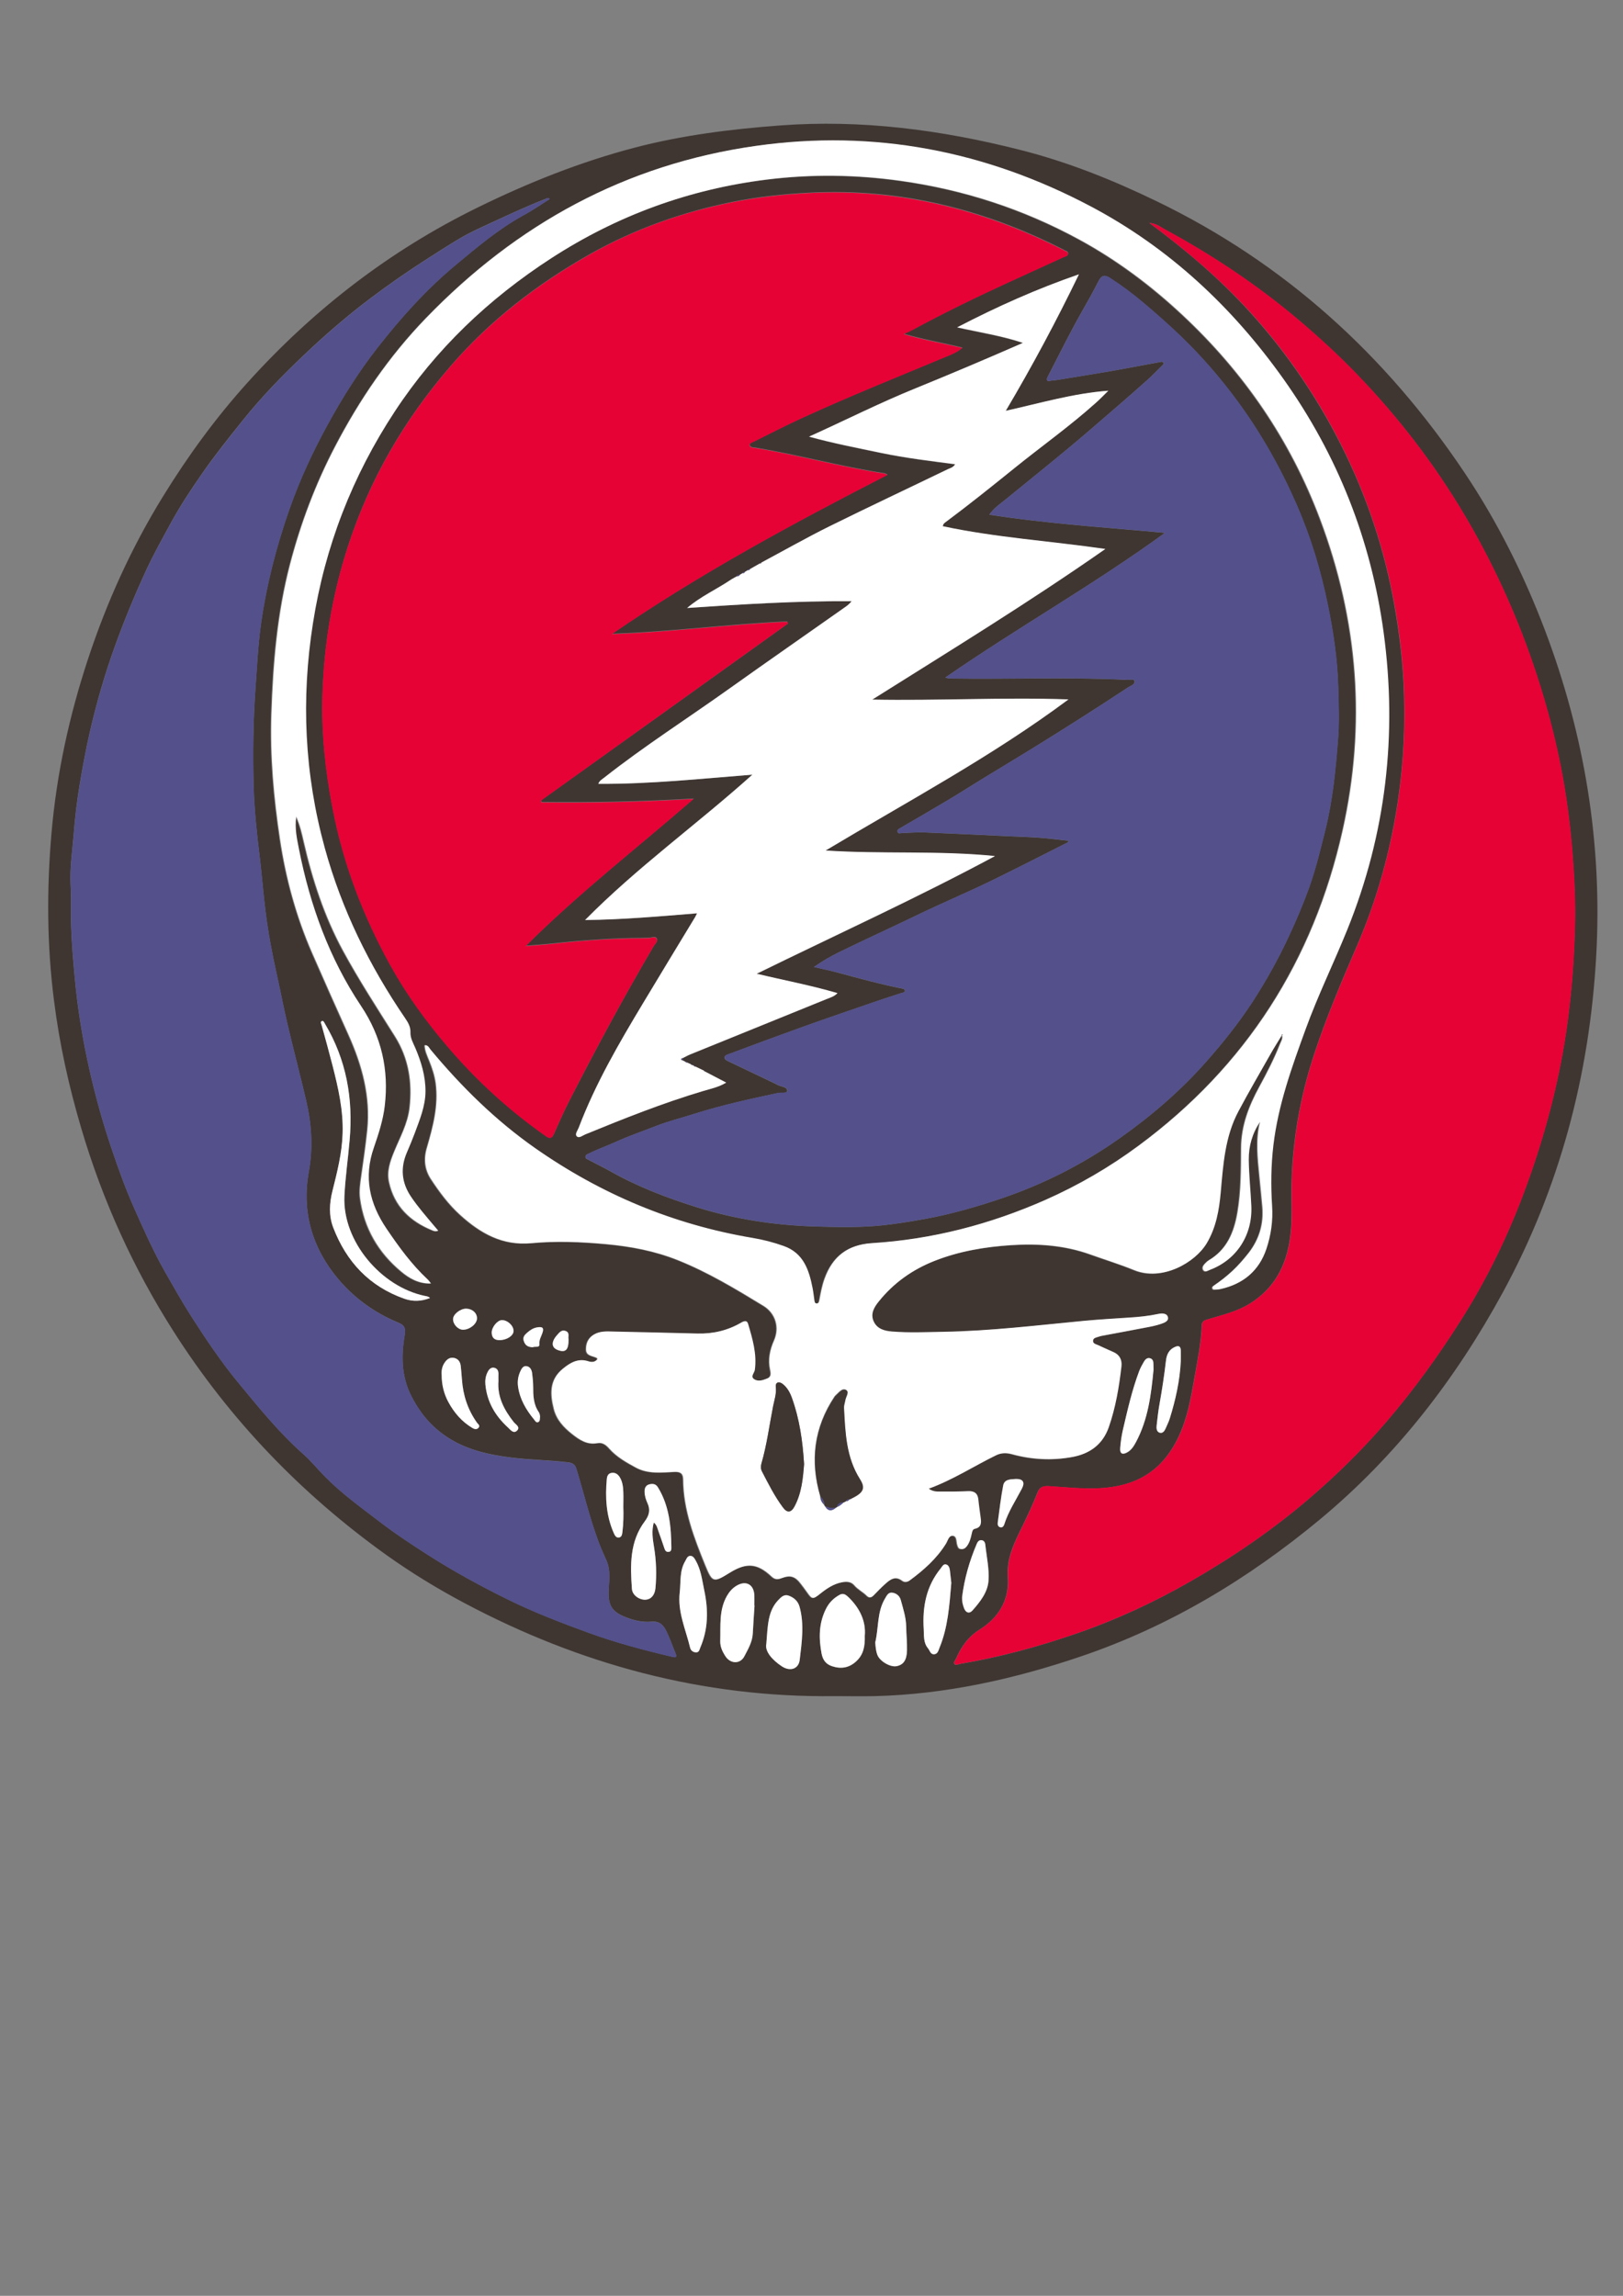 <?xml version="1.0" encoding="UTF-8" standalone="no"?>
<svg
   xmlns:dc="http://purl.org/dc/elements/1.1/"
   xmlns:cc="http://creativecommons.org/ns#"
   xmlns:rdf="http://www.w3.org/1999/02/22-rdf-syntax-ns#"
   xmlns:svg="http://www.w3.org/2000/svg"
   xmlns="http://www.w3.org/2000/svg"
   xmlns:xlink="http://www.w3.org/1999/xlink"
   xmlns:sodipodi="http://sodipodi.sourceforge.net/DTD/sodipodi-0.dtd"
   xmlns:inkscape="http://www.inkscape.org/namespaces/inkscape"
   width="210mm"
   height="297mm"
   viewBox="0 0 210 297"
   version="1.1"
   id="svg670"
   inkscape:version="1.0.1 (3bc2e813f5, 2020-09-07)"
   sodipodi:docname="stealie.svg">
  <rect x="0" y="0" width="210" height="297" fill="#808080" stroke="none"/>
  <defs
     id="defs664">
    <clipPath
       clipPathUnits="userSpaceOnUse"
       id="clipPath821">
      <use
         x="0"
         y="0"
         xlink:href="#g817"
         id="use823" />
    </clipPath>
  </defs>
  <sodipodi:namedview
     id="base"
     pagecolor="#ffffff"
     bordercolor="#666666"
     borderopacity="1.0"
     inkscape:pageopacity="0.0"
     inkscape:pageshadow="2"
     inkscape:zoom="0.35"
     inkscape:cx="400"
     inkscape:cy="217.14286"
     inkscape:document-units="mm"
     inkscape:current-layer="layer1"
     inkscape:document-rotation="0"
     showgrid="false"
     inkscape:window-width="2472"
     inkscape:window-height="1417"
     inkscape:window-x="-8"
     inkscape:window-y="-8"
     inkscape:window-maximized="1" />
  <g
     inkscape:label="Layer 1"
     inkscape:groupmode="layer"
     id="layer1">
    <g
       id="g819"
       clip-path="url(#clipPath821)">
      <g
         inkscape:label="Clip"
         id="g817">
        <path
           class="st0"
           d="M 107.979,219.423 C 90.925,219.627 75.009,215.316 60.028,207.345 56.535,205.49 53.17,203.431 49.946,201.128 38.956,193.247 29.745,183.677 22.465,172.252 17.245,164.064 13.279,155.313 10.528,146.012 8.916,140.574 7.688,135.047 6.984,129.418 6.063,122.215 6.038,114.999 6.664,107.758 7.33,100.082 8.967,92.597 11.372,85.305 13.803,77.923 16.989,70.873 21.083,64.233 c 3.237,-5.258 6.857,-10.222 11.003,-14.803 8.457,-9.365 18.282,-16.965 29.631,-22.543 6.589,-3.237 13.37,-5.949 20.47,-7.804 6.141,-1.599 12.41,-2.38 18.743,-2.853 10.555,-0.793 20.867,0.576 31.064,3.16 6.128,1.548 11.975,3.889 17.656,6.64 16.555,7.996 29.656,19.907 39.84,35.106 4.273,6.371 7.676,13.203 10.401,20.368 5.156,13.6 7.459,27.673 6.64,42.194 -0.857,15.365 -4.721,29.976 -12.103,43.538 -6.103,11.195 -13.792,21.148 -23.656,29.336 -9.276,7.689 -19.459,13.83 -30.897,17.707 -8.636,2.93 -17.502,4.913 -26.675,5.143 -1.74,0.039 -3.48,0 -5.22,0 z M 94.712,74.903 c -0.064,0.039 -0.141,0.077 -0.205,0.128 -1.842,1.241 -3.889,2.149 -5.616,3.633 7.088,-0.499 14.15,-0.921 21.276,-0.883 -0.218,0.294 -0.473,0.512 -0.742,0.704 -5.015,3.531 -10.043,7.024 -15.033,10.581 -5.412,3.864 -11.028,7.433 -16.261,11.566 -0.256,0.205 -0.589,0.358 -0.729,0.78 6.704,0.039 13.293,-0.665 19.933,-1.19 -7.126,6.397 -14.918,11.975 -21.647,18.807 4.836,-0.051 9.595,-0.473 14.483,-0.87 -0.141,0.281 -0.179,0.384 -0.243,0.486 -2.239,3.697 -4.491,7.395 -6.717,11.105 -3.122,5.207 -6.179,10.453 -8.354,16.159 -0.141,0.358 -0.525,0.819 -0.243,1.1 0.294,0.294 0.755,-0.102 1.113,-0.256 4.99,-2.047 10.005,-4.043 15.186,-5.591 0.972,-0.294 1.996,-0.486 3.032,-1.1 -1.011,-0.525 -1.893,-0.985 -2.776,-1.446 0,-0.064 -0.024,-0.089 -0.089,-0.089 -0.384,-0.179 -0.755,-0.371 -1.139,-0.55 -0.064,-0.039 -0.128,-0.064 -0.179,-0.102 -0.051,-0.024 -0.115,-0.051 -0.166,-0.077 -0.064,-0.039 -0.128,-0.064 -0.192,-0.102 -0.166,-0.077 -0.345,-0.154 -0.512,-0.23 -0.039,-0.089 -0.102,-0.128 -0.205,-0.089 -0.115,-0.064 -0.243,-0.115 -0.358,-0.179 -0.014,-0.089 -0.024,-0.192 -0.039,-0.281 0.333,-0.166 0.665,-0.358 1.011,-0.499 5.885,-2.392 11.77,-4.772 17.656,-7.165 0.46,-0.192 0.972,-0.333 1.382,-0.755 -3.493,-1.011 -6.985,-1.676 -10.453,-2.508 10.325,-5.054 20.752,-9.8 30.833,-15.225 -7.318,-0.729 -14.623,-0.23 -21.916,-0.716 10.606,-6.359 21.494,-12.154 31.422,-19.549 -8.482,-0.294 -16.913,0.179 -25.383,0.024 10.082,-6.333 20.214,-12.538 30.155,-19.485 -7.152,-1.023 -14.163,-1.471 -21.033,-2.943 0.064,-0.358 0.256,-0.448 0.41,-0.563 3.007,-2.239 5.924,-4.58 8.841,-6.934 3.506,-2.827 7.177,-5.437 10.529,-8.444 0.563,-0.512 1.087,-1.062 1.638,-1.586 -4.503,0.333 -8.738,1.586 -13.267,2.597 3.493,-5.898 6.589,-11.706 9.467,-17.656 -5.412,1.868 -10.542,4.158 -15.749,6.858 2.981,0.678 5.783,1.1 8.508,2.009 -4.619,2.034 -9.237,3.979 -13.881,5.872 -4.67,1.906 -9.173,4.171 -13.792,6.256 3.096,0.857 6.231,1.458 9.34,2.111 3.135,0.653 6.32,1.036 9.557,1.458 -0.269,0.448 -0.64,0.486 -0.934,0.64 -5.105,2.456 -10.222,4.862 -15.301,7.382 -2.994,1.484 -5.898,3.135 -8.841,4.708 -0.064,0.039 -0.115,0.077 -0.179,0.115 -0.153,0.089 -0.32,0.179 -0.473,0.269 -0.064,0.039 -0.141,0.077 -0.205,0.115 -0.205,0.115 -0.397,0.23 -0.601,0.345 -0.128,-0.024 -0.23,0.014 -0.281,0.141 -0.128,0.077 -0.256,0.141 -0.371,0.218 -0.141,-0.014 -0.256,0.024 -0.307,0.166 -0.115,0.064 -0.23,0.141 -0.345,0.205 -0.179,-0.039 -0.307,0.024 -0.371,0.192 -0.218,0.089 -0.435,0.205 -0.64,0.333 z m 54.003,-46.058 -0.014,-0.039 0.014,0.039 c 4.606,3.403 8.956,7.088 12.832,11.335 4.452,4.874 8.201,10.222 11.271,16.031 3.48,6.589 5.949,13.523 7.369,20.854 0.729,3.774 1.228,7.561 1.42,11.387 0.243,4.964 0.024,9.928 -0.691,14.854 -0.96,6.64 -2.738,13.063 -5.412,19.216 -1.97,4.555 -3.902,9.122 -5.463,13.843 -1.778,5.386 -2.763,10.888 -2.93,16.555 -0.064,2.137 0.102,4.286 -0.102,6.423 -0.371,3.889 -1.83,7.152 -5.297,9.301 -1.689,1.049 -3.582,1.471 -5.437,2.034 -0.41,0.128 -0.755,0.205 -0.78,0.755 -0.089,2.264 -0.537,4.491 -0.934,6.717 -0.55,3.134 -1.075,6.243 -2.802,9.084 -1.881,3.096 -4.555,4.683 -8.035,5.156 -2.674,0.371 -5.335,0.039 -7.996,-0.128 -0.729,-0.039 -1.177,0.051 -1.484,0.806 -0.55,1.407 -1.19,2.776 -1.842,4.132 -1.049,2.162 -2.201,4.286 -2.009,6.819 0.218,3.019 -1.215,5.258 -3.621,6.781 -1.51,0.947 -2.392,2.213 -3.058,3.749 -0.102,0.23 -0.384,0.473 -0.23,0.704 0.166,0.256 0.486,0.039 0.729,0 5.105,-0.857 10.082,-2.213 14.982,-3.902 5.181,-1.778 10.12,-4.068 14.866,-6.794 5.399,-3.096 10.517,-6.589 15.263,-10.645 3.621,-3.096 6.985,-6.41 10.082,-10.018 3.518,-4.094 6.666,-8.47 9.557,-13.024 3.506,-5.514 6.32,-11.374 8.546,-17.502 2.482,-6.832 4.312,-13.83 5.297,-21.059 0.576,-4.209 0.87,-8.418 0.972,-12.653 0.077,-3.135 -0.089,-6.269 -0.333,-9.391 -0.307,-3.825 -0.806,-7.612 -1.561,-11.374 -0.908,-4.491 -2.124,-8.905 -3.621,-13.254 -2.29,-6.64 -5.207,-12.973 -8.789,-19.012 -3.915,-6.627 -8.585,-12.692 -13.933,-18.218 -2.444,-2.533 -5.028,-4.9 -7.715,-7.165 -5.309,-4.465 -11.054,-8.278 -17.144,-11.578 -0.589,-0.358 -1.203,-0.793 -1.97,-0.819 z m 17.105,105.14 -0.014,-0.014 c 0.128,0.41 -0.102,0.729 -0.243,1.075 -0.755,1.919 -1.702,3.761 -2.687,5.565 -1.356,2.482 -2.341,5.028 -2.367,7.932 -0.024,2.776 0,5.578 -0.473,8.342 -0.435,2.559 -1.356,4.81 -3.723,6.192 -0.153,0.089 -0.281,0.218 -0.397,0.333 -0.256,0.256 -0.525,0.576 -0.307,0.921 0.218,0.358 0.576,0.077 0.857,-0.024 3.442,-1.305 5.514,-4.491 5.348,-8.252 -0.089,-1.996 -0.307,-4.005 -0.333,-6 -0.024,-1.753 0.46,-3.416 1.471,-4.9 -0.576,2.341 -0.307,4.67 -0.077,7.011 0.128,1.331 0.269,2.661 0.384,3.992 0.192,2.213 -0.397,4.196 -1.766,5.949 -0.64,0.832 -1.331,1.612 -2.098,2.328 -0.716,0.678 -1.497,1.279 -2.316,1.842 -0.141,0.102 -0.345,0.192 -0.294,0.397 0.064,0.269 0.32,0.192 0.512,0.179 0.205,0 0.41,-0.039 0.601,-0.077 2.891,-0.652 4.913,-2.354 5.86,-5.156 0.601,-1.791 0.87,-3.659 0.742,-5.578 -0.179,-2.61 -0.153,-5.233 0.166,-7.83 0.627,-5.233 2.393,-10.146 4.184,-15.058 1.586,-4.363 3.633,-8.534 5.373,-12.832 5.015,-12.397 6.499,-25.255 4.708,-38.471 C 177.307,69.862 172.97,58.897 165.959,49.046 159.345,39.745 151.182,32.107 141.062,26.746 127.475,19.556 113.056,16.742 97.742,18.904 80.867,21.283 66.781,29.024 55.023,41.203 c -4.759,4.926 -8.572,10.529 -11.732,16.581 -2.52,4.836 -4.427,9.89 -5.821,15.174 -1.676,6.397 -2.213,12.909 -2.431,19.485 -0.179,5.425 0.32,10.785 1.113,16.146 0.768,5.079 2.111,9.992 4.158,14.713 1.548,3.544 3.122,7.062 4.708,10.593 1.766,3.928 2.879,7.983 2.431,12.333 -0.205,1.996 -0.499,3.979 -0.78,5.962 -0.128,0.947 -0.281,1.894 -0.153,2.866 0.512,3.864 2.367,7.024 5.335,9.48 1.023,0.844 2.226,1.574 3.825,1.535 -0.192,-0.243 -0.307,-0.41 -0.448,-0.537 -2.073,-1.945 -3.723,-4.222 -5.309,-6.55 -2.201,-3.25 -2.968,-6.653 -1.638,-10.491 0.614,-1.74 1.19,-3.518 1.407,-5.386 0.55,-4.67 -0.41,-8.956 -3.058,-12.922 -4.12,-6.167 -6.602,-13.024 -8.035,-20.278 -0.256,-1.318 -0.576,-2.648 -0.358,-4.248 0.525,1.177 0.755,2.213 0.985,3.237 1.126,4.913 2.674,9.672 5.092,14.124 2.073,3.8 4.427,7.433 6.73,11.092 1.778,2.827 2.252,5.924 1.881,9.199 -0.23,2.073 -1.241,3.851 -2.009,5.732 -0.512,1.254 -0.947,2.508 -0.652,3.889 0.678,3.147 2.725,5.105 5.617,6.269 0.218,0.089 0.435,0.166 0.729,0.039 -0.179,-0.205 -0.345,-0.397 -0.512,-0.601 -1.036,-1.254 -2.111,-2.469 -3.032,-3.825 -1.215,-1.817 -1.356,-3.723 -0.499,-5.719 0.345,-0.793 0.691,-1.599 0.985,-2.418 0.652,-1.766 1.395,-3.518 1.407,-5.437 0.014,-1.983 -0.55,-3.838 -1.318,-5.642 -0.269,-0.64 -0.652,-1.279 -0.627,-1.983 0.024,-0.729 -0.281,-1.267 -0.665,-1.829 C 47.718,124.991 44.123,117.686 41.935,109.753 39.3,100.184 38.852,90.473 40.4,80.66 41.961,70.758 45.492,61.623 50.994,53.256 56.316,45.17 63.16,38.671 71.259,33.425 c 8.534,-5.527 17.809,-8.917 27.903,-10.171 5.77,-0.716 11.527,-0.64 17.272,0.166 8.162,1.139 15.877,3.646 23.119,7.587 4.9,2.661 9.327,5.988 13.395,9.787 7.945,7.42 13.933,16.159 17.771,26.343 4.964,13.165 6,26.637 2.93,40.339 -3.761,16.798 -12.487,30.475 -26.394,40.761 -3.774,2.789 -7.804,5.118 -12.077,7.024 -7.152,3.16 -14.636,5.105 -22.453,5.591 -3.122,0.192 -5.066,1.702 -6.103,4.58 -0.333,0.908 -0.499,1.842 -0.678,2.789 -0.039,0.205 -0.089,0.435 -0.345,0.435 -0.269,0 -0.281,-0.243 -0.32,-0.435 -0.077,-0.512 -0.128,-1.036 -0.23,-1.548 -0.461,-2.354 -1.164,-4.542 -3.736,-5.45 -1.318,-0.473 -2.674,-0.819 -4.043,-1.049 -10.261,-1.727 -19.6,-5.655 -28.108,-11.604 -5.13,-3.582 -9.544,-7.945 -13.536,-12.743 -0.192,-0.23 -0.294,-0.589 -0.755,-0.589 0.024,0.729 0.333,1.356 0.589,1.996 0.384,0.947 0.704,1.906 0.844,2.917 0.397,2.904 -0.345,5.655 -1.151,8.393 -0.422,1.433 -0.269,2.789 0.525,4.005 1.1,1.676 2.29,3.288 3.787,4.644 2.61,2.367 5.463,4.017 9.237,3.659 3.198,-0.294 6.435,-0.166 9.659,0.128 3.198,0.294 6.32,0.883 9.314,2.085 3.902,1.561 7.472,3.723 11.041,5.898 1.548,0.947 2.111,2.776 1.369,4.465 -0.537,1.228 -0.793,2.482 -0.512,3.813 0.089,0.422 0.179,0.896 -0.371,1.113 -0.576,0.23 -1.228,0.46 -1.753,0.064 -0.448,-0.333 0.077,-0.78 0.128,-1.177 0.294,-2.073 -0.307,-4.03 -0.883,-5.975 -0.141,-0.46 -0.512,-0.345 -0.857,-0.141 -1.753,1.024 -3.646,1.471 -5.668,1.42 -3.633,-0.089 -7.254,-0.166 -10.888,-0.256 -0.844,-0.024 -1.689,-0.077 -2.469,0.358 -0.755,0.435 -1.075,1.113 -1.062,1.957 0.014,0.793 0.716,0.806 1.228,1.024 0.103,0.039 0.23,0.051 0.243,0.23 -0.294,0.397 -0.755,0.41 -1.164,0.281 -1.356,-0.448 -2.38,0.192 -3.339,0.985 -1.714,1.433 -1.612,3.275 -1.126,5.194 0.358,1.395 1.292,2.38 2.38,3.237 0.96,0.755 1.945,1.42 3.275,1.164 0.627,-0.115 1.1,0.23 1.497,0.691 0.96,1.087 2.201,1.791 3.454,2.469 1.599,0.87 3.326,0.64 5.028,0.563 0.729,-0.039 1.1,0.205 1.1,0.972 0.039,3.953 1.42,7.561 2.879,11.143 0.908,2.252 1.087,2.213 3.135,0.934 2.188,-1.356 3.595,-1.241 5.437,0.499 0.397,0.384 0.755,0.397 1.254,0.205 1.19,-0.448 1.791,-0.256 2.559,0.78 0.243,0.32 0.499,0.652 0.729,0.985 0.678,0.985 0.78,1.011 1.727,0.243 0.844,-0.678 1.727,-1.279 2.827,-1.484 0.601,-0.115 1.19,-0.089 1.599,0.397 0.46,0.55 1.1,0.844 1.599,1.343 0.32,0.32 0.589,0.269 0.883,-0.039 0.499,-0.525 0.998,-1.049 1.548,-1.522 0.627,-0.55 1.292,-1.036 2.162,-0.371 0.307,0.23 0.665,0.179 0.972,-0.051 1.804,-1.331 3.467,-2.815 4.67,-4.734 0.256,-0.41 0.371,-1.087 0.908,-1.036 0.525,0.051 0.435,0.729 0.563,1.151 0.077,0.243 0.128,0.525 0.461,0.563 0.32,0.039 0.563,-0.089 0.755,-0.333 0.358,-0.473 0.512,-1.036 0.64,-1.599 0.064,-0.281 0.102,-0.627 0.435,-0.691 0.793,-0.154 0.819,-0.704 0.742,-1.331 -0.102,-0.806 -0.23,-1.612 -0.307,-2.418 -0.089,-0.819 -0.512,-1.151 -1.331,-1.113 -1.164,0.051 -2.329,0.064 -3.48,0.051 -0.499,0 -1.024,0.039 -1.612,-0.371 3.16,-1.151 5.86,-2.93 8.751,-4.337 0.64,-0.307 1.318,-0.32 2.034,-0.128 2.559,0.704 5.143,0.832 7.766,0.371 2.277,-0.41 3.941,-1.599 4.734,-3.825 0.908,-2.559 1.356,-5.22 1.65,-7.907 0.089,-0.819 -0.218,-1.484 -1.023,-1.842 -0.665,-0.294 -1.331,-0.589 -1.983,-0.896 -0.281,-0.128 -0.691,-0.192 -0.665,-0.589 0.039,-0.371 0.435,-0.41 0.742,-0.512 0.141,-0.051 0.281,-0.077 0.422,-0.115 1.881,-0.358 3.761,-0.704 5.642,-1.062 0.678,-0.128 1.369,-0.269 2.021,-0.486 0.41,-0.141 1.024,-0.371 0.844,-0.908 -0.153,-0.473 -0.742,-0.473 -1.228,-0.371 -1.254,0.269 -2.52,0.397 -3.8,0.473 -1.945,0.128 -3.889,0.23 -5.821,0.422 -6.064,0.576 -12.129,1.318 -18.231,1.42 -2.201,0.039 -4.414,0.128 -6.614,-0.039 -0.972,-0.077 -1.945,-0.345 -2.38,-1.343 -0.422,-0.985 0.077,-1.804 0.678,-2.546 1.932,-2.405 4.375,-4.132 7.241,-5.258 3.198,-1.254 6.538,-1.817 9.941,-2.034 3.48,-0.23 6.909,0.024 10.222,1.215 1.881,0.678 3.813,1.254 5.655,2.021 3.608,1.484 7.868,-0.947 9.378,-3.48 1.215,-2.021 1.612,-4.273 1.804,-6.576 0.307,-3.595 0.537,-7.203 2.29,-10.478 1.331,-2.495 2.763,-4.951 4.158,-7.42 0.537,-0.844 1.036,-1.625 1.51,-2.405 z m -63.88,-53.312 c -0.024,-0.089 -0.051,-0.192 -0.089,-0.281 -7.548,0.32 -15.058,1.356 -22.645,1.586 11.361,-7.791 23.413,-14.291 35.631,-20.573 -0.205,-0.141 -0.345,-0.179 -0.486,-0.205 -5.565,-0.857 -11.003,-2.354 -16.555,-3.288 -0.281,-0.051 -0.742,0 -0.78,-0.371 -0.024,-0.281 0.396,-0.371 0.652,-0.499 2.009,-0.985 3.992,-2.021 6.026,-2.955 6.231,-2.853 12.589,-5.412 18.909,-8.047 0.627,-0.256 1.267,-0.512 1.932,-1.075 -2.559,-0.627 -5.015,-1.036 -7.587,-1.791 0.55,-0.256 0.921,-0.41 1.279,-0.601 4.043,-2.188 8.162,-4.184 12.333,-6.103 2.341,-1.087 4.708,-2.137 7.049,-3.224 0.23,-0.103 0.589,-0.154 0.601,-0.435 0.014,-0.358 -0.397,-0.358 -0.614,-0.525 -0.051,-0.039 -0.102,-0.051 -0.154,-0.077 -10.222,-5.169 -20.982,-7.855 -32.496,-7.293 -3.429,0.166 -6.832,0.525 -10.184,1.203 -6.499,1.318 -12.666,3.506 -18.474,6.781 -6.819,3.864 -12.922,8.572 -18.027,14.508 -5.924,6.857 -10.414,14.559 -13.216,23.221 -2.034,6.256 -3.109,12.666 -3.314,19.216 -0.154,4.977 0.384,9.902 1.331,14.79 1.382,7.165 3.966,13.881 7.484,20.253 2.085,3.761 4.619,7.241 7.42,10.517 3.749,4.401 7.983,8.252 12.717,11.566 0.499,0.345 0.742,0.256 0.985,-0.281 0.64,-1.433 1.267,-2.879 1.983,-4.273 3.467,-6.768 7.062,-13.459 10.913,-20.01 0.179,-0.307 0.601,-0.64 0.422,-0.985 -0.205,-0.397 -0.691,-0.102 -1.049,-0.115 -0.32,0 -0.64,0.024 -0.96,0.024 -3.749,0.024 -7.484,0.294 -11.207,0.691 -1.151,0.128 -2.316,0.205 -3.723,0.32 6.947,-6.921 14.508,-12.756 21.724,-19.037 -6.614,0.384 -13.165,0.525 -19.703,0.448 -0.024,-0.077 -0.051,-0.141 -0.064,-0.218 C 80.626,95.948 91.283,88.31 101.94,80.672 Z m 3.378,44.42 c 1.267,0.294 2.29,0.512 3.314,0.793 2.648,0.716 5.297,1.446 7.996,1.983 0.205,0.039 0.435,0.051 0.448,0.307 0.014,0.23 -0.23,0.23 -0.384,0.269 -0.985,0.333 -1.983,0.627 -2.968,0.972 -3.198,1.1 -6.397,2.188 -9.583,3.326 -3.211,1.151 -6.423,2.341 -9.608,3.531 -0.294,0.115 -0.793,0.205 -0.793,0.537 0,0.32 0.473,0.473 0.78,0.627 2.06,0.998 4.132,1.945 6.179,2.955 0.41,0.205 1.164,0.218 1.151,0.716 -0.014,0.397 -0.755,0.205 -1.151,0.281 -3.646,0.78 -7.293,1.574 -10.849,2.699 -1.676,0.537 -3.403,0.96 -5.028,1.599 -1.689,0.665 -3.403,1.241 -5.066,1.996 -1.177,0.537 -2.418,0.972 -3.582,1.548 -0.179,0.089 -0.41,0.153 -0.422,0.397 -0.014,0.294 0.269,0.345 0.46,0.448 0.921,0.499 1.868,0.947 2.776,1.459 3.557,2.009 7.331,3.442 11.207,4.657 4.926,1.535 9.979,2.303 15.11,2.469 2.968,0.089 5.949,0.166 8.943,-0.153 1.855,-0.205 3.697,-0.499 5.501,-0.832 3.352,-0.614 6.64,-1.561 9.89,-2.661 5.45,-1.855 10.529,-4.439 15.212,-7.753 4.081,-2.879 7.855,-6.115 11.182,-9.877 2.149,-2.431 4.171,-4.951 5.949,-7.664 1.791,-2.751 3.39,-5.604 4.772,-8.585 0.96,-2.06 1.855,-4.158 2.623,-6.295 0.87,-2.444 1.484,-4.99 2.111,-7.51 0.96,-3.864 1.331,-7.804 1.638,-11.758 0.179,-2.277 0.077,-4.542 0.014,-6.806 -0.102,-3.544 -0.627,-7.037 -1.33,-10.478 -0.908,-4.427 -2.201,-8.764 -4.005,-12.909 -2.085,-4.785 -4.631,-9.314 -7.727,-13.523 -2.175,-2.955 -4.58,-5.744 -7.229,-8.29 -1.586,-1.522 -3.237,-2.981 -4.913,-4.401 -1.369,-1.151 -2.815,-2.226 -4.324,-3.211 -0.64,-0.422 -1.075,-0.371 -1.458,0.371 -0.627,1.254 -1.318,2.482 -2.009,3.697 -1.612,2.815 -3.045,5.732 -4.529,8.61 -0.089,0.179 -0.23,0.371 -0.128,0.563 0.141,0.23 0.371,0.051 0.55,0.039 0.435,-0.024 0.857,-0.103 1.292,-0.166 2.162,-0.358 4.337,-0.704 6.499,-1.075 2.111,-0.371 4.209,-0.78 6.307,-1.164 0.141,-0.024 0.307,-0.064 0.384,0.089 0.089,0.166 -0.051,0.269 -0.153,0.371 -0.64,0.627 -1.254,1.279 -1.919,1.868 -2.482,2.226 -5.015,4.388 -7.536,6.563 -3.506,3.019 -7.139,5.898 -10.721,8.828 -0.755,0.614 -1.599,1.164 -2.188,2.034 7.574,1.177 15.148,1.65 22.722,2.354 -9.186,6.691 -19.088,12.257 -28.415,18.717 0.358,0.128 0.678,0.115 0.985,0.128 7.484,0.115 14.982,-0.205 22.466,0.166 0.358,0.014 0.96,-0.166 1.023,0.153 0.102,0.448 -0.512,0.614 -0.844,0.832 -2.047,1.356 -4.107,2.687 -6.179,4.005 -1.804,1.151 -3.621,2.29 -5.437,3.416 -2.328,1.446 -4.683,2.853 -7.024,4.286 -1.535,0.934 -3.045,1.906 -4.58,2.827 -2.06,1.228 -4.132,2.431 -6.205,3.633 -0.205,0.115 -0.46,0.23 -0.384,0.512 0.089,0.294 0.371,0.166 0.601,0.154 0.985,-0.039 1.957,-0.115 2.943,-0.077 3.557,0.141 7.113,0.32 10.67,0.486 1.395,0.064 2.776,0.102 4.171,0.205 1.254,0.089 2.495,0.256 3.761,0.384 -0.064,0.115 -0.077,0.179 -0.115,0.205 -3.262,1.65 -6.512,3.314 -9.787,4.913 -3.198,1.561 -6.499,2.943 -9.698,4.491 -3.39,1.638 -6.819,3.198 -10.197,4.849 -1.011,0.499 -1.996,1.062 -3.16,1.868 z M 71.12,25.749 c -0.23,-0.256 -0.371,-0.077 -0.525,-0.024 -2.482,0.96 -4.887,2.098 -7.305,3.211 -1.279,0.589 -2.572,1.177 -3.761,1.881 -1.382,0.806 -2.738,1.702 -4.094,2.559 -2.636,1.676 -5.182,3.454 -7.676,5.335 -3.007,2.277 -5.834,4.734 -8.559,7.331 -2.738,2.597 -5.361,5.309 -7.728,8.252 -1.83,2.277 -3.659,4.567 -5.322,6.96 -1.484,2.124 -2.917,4.312 -4.158,6.602 -1.087,1.996 -2.201,3.992 -3.147,6.052 -1.459,3.173 -2.789,6.397 -3.979,9.685 -1.331,3.685 -2.405,7.433 -3.275,11.233 -0.499,2.201 -0.908,4.414 -1.279,6.64 -0.358,2.137 -0.614,4.286 -0.78,6.448 -0.179,2.213 -0.525,4.439 -0.397,6.653 0.103,1.753 0,3.493 0.064,5.233 0.077,2.201 0.256,4.401 0.461,6.589 0.371,4.081 1.036,8.137 1.945,12.141 0.78,3.429 1.727,6.832 2.866,10.171 0.87,2.572 1.791,5.13 2.891,7.6 1.254,2.815 2.508,5.642 4.043,8.329 1.087,1.906 2.162,3.813 3.339,5.655 1.919,2.994 3.902,5.949 6.179,8.7 2.623,3.173 5.207,6.371 8.303,9.109 0.985,0.87 1.83,1.919 2.763,2.866 2.124,2.175 4.593,3.953 6.998,5.796 2.06,1.586 4.235,3.019 6.435,4.427 3.301,2.111 6.73,3.979 10.235,5.706 3.378,1.663 6.896,3.019 10.44,4.312 3.544,1.292 7.177,2.252 10.849,3.122 0.486,0.115 0.691,0.089 0.448,-0.473 -0.307,-0.716 -0.55,-1.446 -0.87,-2.162 -0.435,-0.972 -0.819,-2.034 -2.213,-1.906 -1.279,0.115 -2.456,-0.192 -3.633,-0.691 -1.42,-0.601 -1.932,-1.407 -1.932,-2.93 0.014,-1.458 0.345,-2.943 -0.307,-4.35 -0.358,-0.793 -0.704,-1.586 -1.011,-2.392 -1.139,-3.071 -1.893,-6.256 -2.84,-9.378 -0.166,-0.55 -0.448,-0.78 -1.024,-0.857 -2.469,-0.307 -4.951,-0.32 -7.42,-0.627 -3.147,-0.397 -6.128,-1.075 -8.751,-2.968 -1.893,-1.356 -3.25,-3.109 -4.26,-5.169 -1.215,-2.469 -1.215,-5.118 -0.768,-7.74 0.153,-0.908 -0.064,-1.254 -0.819,-1.574 -3.019,-1.241 -5.668,-3.147 -7.74,-5.591 -3.378,-3.979 -4.798,-8.674 -3.851,-13.933 0.563,-3.096 0.371,-6.179 -0.345,-9.212 -0.78,-3.326 -1.65,-6.627 -2.431,-9.954 -0.499,-2.111 -0.896,-4.248 -1.369,-6.359 -0.614,-2.738 -1.126,-5.489 -1.471,-8.278 -0.294,-2.354 -0.461,-4.721 -0.755,-7.075 -0.371,-3.019 -0.691,-6.051 -0.768,-9.071 -0.115,-4.235 -0.051,-8.457 0.243,-12.692 0.205,-2.802 0.333,-5.604 0.729,-8.38 0.716,-5.054 1.996,-9.954 3.685,-14.764 1.318,-3.749 2.981,-7.344 4.9,-10.836 1.906,-3.493 4.017,-6.845 6.461,-9.979 3.045,-3.902 6.359,-7.587 10.184,-10.76 2.738,-2.277 5.45,-4.567 8.585,-6.307 1.203,-0.627 2.341,-1.42 3.518,-2.162 z M 55.639,167.915 c -0.218,-0.205 -0.448,-0.23 -0.678,-0.281 -5.642,-1.177 -10.657,-7.062 -10.389,-12.883 0.115,-2.444 0.473,-4.849 0.678,-7.28 0.46,-5.348 -0.422,-10.389 -3.198,-15.046 -0.103,-0.179 -0.192,-0.435 -0.41,-0.333 -0.218,0.102 -0.064,0.333 -0.014,0.525 0.486,1.753 0.972,3.506 1.42,5.258 0.729,2.866 1.395,5.757 1.292,8.751 -0.077,2.546 -0.704,4.99 -1.318,7.446 -0.397,1.586 -0.486,3.173 0.103,4.721 1.702,4.427 4.67,7.625 9.212,9.212 1.087,0.397 2.188,0.358 3.301,-0.089 z m 56.255,43.704 c 0.166,-1.842 -0.614,-3.531 -2.06,-4.938 -0.345,-0.333 -0.678,-0.652 -1.215,-0.345 -0.768,0.435 -1.356,1.011 -1.766,1.842 -0.908,1.868 -0.921,3.761 -0.55,5.744 0.166,0.844 0.576,1.382 1.356,1.638 1.151,0.384 2.201,0.23 3.135,-0.64 0.921,-0.857 1.139,-1.919 1.1,-3.301 z M 84.592,196.97 c 0.41,0.294 0.473,0.742 0.614,1.139 0.269,0.729 0.512,1.484 0.768,2.213 0.089,0.269 0.23,0.473 0.563,0.435 0.307,-0.039 0.333,-0.307 0.333,-0.525 -0.039,-2.725 -0.269,-5.399 -1.727,-7.804 -0.281,-0.473 -0.678,-0.512 -1.113,-0.41 -0.46,0.115 -0.64,0.473 -0.627,0.921 0,0.537 0.153,1.036 0.371,1.51 0.41,0.87 0.23,1.612 -0.333,2.341 -1.983,2.636 -1.893,5.693 -1.676,8.751 0.051,0.819 0.947,1.433 1.74,1.407 0.704,-0.024 1.215,-0.563 1.305,-1.484 0.179,-1.804 0.115,-3.595 -0.192,-5.373 -0.179,-1.036 -0.333,-2.06 -0.024,-3.122 z m 13.037,10.734 c 0,0 -0.014,0 -0.014,0 0,-0.435 0.014,-0.87 0,-1.305 -0.064,-1.433 -1.1,-1.983 -2.316,-1.254 -0.537,0.32 -0.921,0.755 -1.228,1.305 -1.062,1.842 -0.806,3.877 -0.87,5.86 -0.024,0.729 0.281,1.343 0.665,1.945 0.64,0.998 1.919,1.062 2.456,0.014 0.473,-0.908 1.024,-1.829 1.087,-2.917 0.051,-1.215 0.141,-2.431 0.218,-3.646 z m 1.522,5.002 c -0.179,0.921 0.729,1.996 1.996,2.84 1.1,0.729 2.188,0.345 2.328,-0.819 0.269,-2.29 0.614,-4.593 -0.024,-6.896 -0.205,-0.742 -0.729,-1.177 -1.407,-1.42 -0.576,-0.218 -0.972,0.179 -1.343,0.576 -1.331,1.42 -1.356,3.198 -1.548,5.719 z m -11.195,-6.755 c -0.307,2.546 0.768,4.823 1.343,7.203 0.089,0.358 0.371,0.601 0.755,0.614 0.422,0.014 0.46,-0.358 0.576,-0.64 1.023,-2.392 1.036,-4.836 0.512,-7.331 -0.281,-1.331 -0.422,-2.7 -1.113,-3.902 -0.166,-0.294 -0.358,-0.665 -0.768,-0.601 -0.345,0.051 -0.448,0.41 -0.601,0.691 -0.742,1.228 -0.563,2.636 -0.704,3.966 z m 25.293,6.512 c 0.024,0.563 0.077,1.113 0.269,1.638 0.307,0.806 1.663,1.612 2.469,1.446 0.934,-0.179 1.331,-0.793 1.356,-2.021 0.024,-1.036 -0.089,-2.073 -0.102,-3.083 -0.014,-1.228 -0.397,-2.328 -0.704,-3.467 -0.141,-0.499 -0.525,-0.844 -1.062,-0.934 -0.55,-0.089 -0.742,0.358 -0.96,0.729 -1.049,1.766 -0.806,3.813 -1.267,5.693 z m 9.839,-7.689 c -0.051,-0.435 -0.115,-1.011 -0.179,-1.586 -0.039,-0.333 -0.153,-0.678 -0.46,-0.78 -0.371,-0.128 -0.537,0.256 -0.729,0.499 -1.881,2.303 -2.392,4.99 -2.201,7.868 0.051,0.857 -0.051,1.74 0.563,2.482 0.256,0.294 0.32,0.819 0.832,0.755 0.435,-0.064 0.512,-0.499 0.652,-0.844 1.087,-2.661 1.279,-5.463 1.522,-8.393 z m 26.163,-27.545 c 0,-0.205 0,-0.46 0,-0.729 0,-0.345 -0.064,-0.665 -0.435,-0.768 -0.358,-0.102 -0.614,0.141 -0.78,0.422 -0.23,0.397 -0.46,0.806 -0.627,1.241 -0.934,2.469 -1.51,5.054 -2.111,7.625 -0.179,0.755 -0.281,1.548 -0.345,2.328 -0.064,0.716 0.281,0.908 0.896,0.563 0.563,-0.307 0.87,-0.832 1.164,-1.369 1.522,-2.904 1.919,-6.064 2.239,-9.314 z m -24.769,29.4 c -0.024,0.512 0.077,0.985 0.269,1.446 0.23,0.55 0.665,0.716 1.075,0.256 0.985,-1.113 1.97,-2.354 2.073,-3.838 0.102,-1.535 -0.243,-3.109 -0.41,-4.657 -0.039,-0.294 -0.166,-0.576 -0.525,-0.601 -0.294,-0.014 -0.473,0.218 -0.576,0.46 -0.947,2.226 -1.612,4.529 -1.906,6.934 z M 57.149,177.907 c 0,1.203 0.281,2.405 0.87,3.48 0.742,1.369 1.74,2.52 3.096,3.339 0.256,0.153 0.563,0.256 0.793,-0.014 0.256,-0.281 -0.064,-0.473 -0.192,-0.665 -1.19,-1.676 -1.804,-3.544 -1.945,-5.591 -0.039,-0.576 -0.089,-1.151 -0.153,-1.727 -0.064,-0.537 -0.32,-0.947 -0.87,-1.062 -0.563,-0.115 -0.947,0.192 -1.228,0.627 -0.32,0.473 -0.422,1.011 -0.371,1.612 z m 95.634,-1.804 c 0,-0.461 0.014,-0.934 0,-1.395 -0.014,-0.486 -0.205,-0.691 -0.729,-0.46 -0.806,0.345 -1.1,0.998 -1.19,1.778 -0.218,1.881 -0.499,3.736 -0.832,5.604 -0.166,0.908 -0.269,1.842 -0.371,2.763 -0.039,0.384 -0.014,0.844 0.384,0.96 0.422,0.128 0.653,-0.256 0.806,-0.614 0.166,-0.397 0.371,-0.78 0.499,-1.203 0.755,-2.431 1.305,-4.887 1.433,-7.433 z m -72.132,18.845 c 0,-0.64 0.024,-1.279 0,-1.919 -0.024,-0.665 -0.103,-1.343 -0.461,-1.919 -0.243,-0.384 -0.589,-0.652 -1.087,-0.55 -0.41,0.077 -0.55,0.41 -0.589,0.768 -0.218,2.392 -0.103,4.759 0.896,6.998 0.128,0.281 0.294,0.64 0.665,0.589 0.384,-0.051 0.422,-0.435 0.461,-0.742 0.128,-1.075 0.153,-2.149 0.115,-3.224 z m -16.159,-16.312 c 0,-0.256 -0.014,-0.525 0,-0.78 0.024,-0.422 -0.077,-0.793 -0.512,-0.896 -0.473,-0.115 -0.742,0.218 -0.921,0.614 -0.23,0.486 -0.294,1.011 -0.256,1.535 0.205,2.252 1.267,4.068 2.917,5.565 0.307,0.281 0.704,0.857 1.164,0.422 0.499,-0.486 -0.166,-0.806 -0.422,-1.126 -1.228,-1.586 -2.124,-3.262 -1.97,-5.335 z m 66.938,12.692 c -0.665,0.051 -1.471,0.014 -1.638,0.832 -0.307,1.586 -0.486,3.198 -0.704,4.798 -0.039,0.269 0.039,0.55 0.345,0.614 0.269,0.051 0.435,-0.179 0.499,-0.384 0.512,-1.663 1.471,-3.096 2.277,-4.619 0.448,-0.819 0.141,-1.267 -0.78,-1.241 z m -61.551,-8.111 c -0.039,-0.128 -0.039,-0.358 -0.154,-0.512 -0.704,-1.024 -0.729,-2.175 -0.729,-3.339 0,-0.55 -0.064,-1.1 -0.128,-1.65 -0.051,-0.46 -0.243,-0.883 -0.729,-0.96 -0.448,-0.077 -0.652,0.345 -0.806,0.678 -0.307,0.64 -0.397,1.331 -0.281,2.034 0.256,1.599 1.036,2.943 2.047,4.171 0.141,0.179 0.281,0.461 0.537,0.358 0.269,-0.128 0.205,-0.46 0.243,-0.78 z m -8.163,-12.653 c 0.014,-0.704 -0.588,-1.241 -1.382,-1.267 -0.755,-0.024 -1.702,0.716 -1.714,1.343 -0.014,0.678 0.64,1.382 1.292,1.382 0.857,0 1.791,-0.742 1.804,-1.458 z m 2.968,2.802 c 0.934,-0.014 1.778,-0.601 1.766,-1.203 -0.014,-0.691 -0.806,-1.407 -1.522,-1.382 -0.576,0.024 -1.318,0.921 -1.305,1.625 0.014,0.678 0.384,0.985 1.062,0.96 z m 4.248,0.921 c 0.269,-0.153 0.908,0.102 0.87,-0.384 -0.039,-0.589 0.243,-0.985 0.397,-1.471 0.205,-0.64 0.014,-0.819 -0.678,-0.704 -0.537,0.089 -0.908,0.345 -1.318,0.704 -0.422,0.358 -0.589,0.64 -0.384,1.164 0.192,0.512 0.576,0.678 1.113,0.691 z m 4.631,-1.036 c -0.089,-0.345 0.192,-0.87 -0.397,-1.075 -0.525,-0.179 -0.793,0.23 -1.087,0.537 -0.192,0.205 -0.371,0.448 -0.473,0.716 -0.23,0.588 -0.014,1.011 0.589,1.228 0.998,0.358 1.395,-0.024 1.369,-1.407 z"
           id="path4"
           style="fill:#3f3632;stroke-width:1.279" />
        <path
           class="st1"
           d="m 101.94,80.673 c -10.657,7.638 -21.315,15.276 -31.959,22.914 0.024,0.077 0.051,0.141 0.064,0.218 6.55,0.077 13.088,-0.064 19.703,-0.448 -7.216,6.282 -14.777,12.116 -21.724,19.037 1.407,-0.115 2.572,-0.192 3.723,-0.32 3.723,-0.41 7.459,-0.665 11.207,-0.691 0.32,0 0.64,-0.024 0.96,-0.024 0.358,0 0.844,-0.281 1.049,0.115 0.179,0.345 -0.23,0.678 -0.422,0.985 -3.851,6.55 -7.459,13.242 -10.913,20.01 -0.716,1.395 -1.343,2.84 -1.983,4.273 -0.243,0.537 -0.486,0.627 -0.985,0.281 -4.734,-3.314 -8.969,-7.177 -12.717,-11.566 -2.802,-3.275 -5.335,-6.755 -7.42,-10.517 -3.518,-6.359 -6.103,-13.088 -7.484,-20.253 -0.947,-4.887 -1.484,-9.813 -1.331,-14.79 0.205,-6.55 1.279,-12.96 3.314,-19.216 2.815,-8.661 7.305,-16.363 13.216,-23.221 5.105,-5.924 11.22,-10.644 18.027,-14.508 5.796,-3.288 11.962,-5.476 18.474,-6.781 3.365,-0.678 6.755,-1.036 10.184,-1.203 11.502,-0.55 22.274,2.137 32.496,7.292 0.051,0.024 0.102,0.051 0.154,0.077 0.218,0.166 0.64,0.166 0.614,0.525 -0.014,0.294 -0.371,0.333 -0.601,0.435 -2.341,1.087 -4.708,2.137 -7.049,3.224 -4.171,1.919 -8.29,3.915 -12.333,6.103 -0.345,0.192 -0.716,0.345 -1.279,0.601 2.572,0.768 5.041,1.164 7.587,1.791 -0.665,0.563 -1.305,0.819 -1.932,1.075 -6.32,2.636 -12.679,5.182 -18.909,8.047 -2.034,0.934 -4.017,1.957 -6.026,2.955 -0.256,0.128 -0.678,0.218 -0.652,0.499 0.039,0.371 0.499,0.32 0.78,0.371 5.553,0.921 10.99,2.431 16.555,3.288 0.141,0.024 0.281,0.051 0.486,0.205 -12.205,6.269 -24.27,12.781 -35.631,20.573 7.587,-0.23 15.084,-1.267 22.645,-1.586 0.064,0.051 0.089,0.141 0.115,0.23 z"
           id="path6"
           style="fill:#e70235;stroke-width:1.279" />
        <path
           class="st2"
           d="m 105.318,125.094 c 1.164,-0.806 2.149,-1.369 3.186,-1.881 3.378,-1.663 6.806,-3.211 10.197,-4.849 3.198,-1.548 6.499,-2.943 9.698,-4.491 3.288,-1.599 6.525,-3.275 9.787,-4.913 0.039,-0.024 0.051,-0.089 0.115,-0.205 -1.267,-0.141 -2.52,-0.294 -3.761,-0.384 -1.382,-0.102 -2.776,-0.141 -4.171,-0.205 -3.557,-0.166 -7.113,-0.345 -10.67,-0.486 -0.972,-0.039 -1.957,0.039 -2.943,0.077 -0.218,0.014 -0.499,0.141 -0.601,-0.154 -0.089,-0.281 0.179,-0.384 0.384,-0.512 2.073,-1.215 4.145,-2.405 6.205,-3.633 1.535,-0.921 3.058,-1.881 4.58,-2.827 2.341,-1.433 4.683,-2.853 7.024,-4.286 1.817,-1.126 3.633,-2.265 5.437,-3.416 2.073,-1.318 4.132,-2.648 6.179,-4.005 0.333,-0.218 0.947,-0.397 0.844,-0.832 -0.077,-0.32 -0.665,-0.128 -1.023,-0.154 -7.484,-0.371 -14.982,-0.064 -22.466,-0.166 -0.307,0 -0.627,0 -0.985,-0.128 9.327,-6.461 19.229,-12.026 28.415,-18.717 -7.574,-0.704 -15.148,-1.164 -22.722,-2.354 0.589,-0.87 1.433,-1.42 2.188,-2.034 3.582,-2.93 7.203,-5.808 10.721,-8.828 2.52,-2.175 5.054,-4.337 7.536,-6.563 0.665,-0.601 1.279,-1.241 1.919,-1.868 0.102,-0.103 0.23,-0.218 0.153,-0.371 -0.077,-0.154 -0.256,-0.115 -0.384,-0.089 -2.111,0.384 -4.209,0.793 -6.307,1.164 -2.162,0.384 -4.337,0.729 -6.499,1.075 -0.422,0.064 -0.857,0.141 -1.292,0.166 -0.179,0.014 -0.422,0.192 -0.55,-0.039 -0.115,-0.192 0.024,-0.384 0.128,-0.563 1.484,-2.879 2.917,-5.796 4.529,-8.61 0.691,-1.215 1.382,-2.444 2.009,-3.697 0.371,-0.742 0.806,-0.793 1.458,-0.371 1.51,0.972 2.955,2.047 4.324,3.211 1.676,1.42 3.339,2.866 4.913,4.401 2.648,2.559 5.054,5.335 7.229,8.29 3.096,4.209 5.642,8.738 7.727,13.523 1.804,4.145 3.109,8.482 4.005,12.909 0.704,3.454 1.228,6.934 1.331,10.478 0.064,2.277 0.154,4.542 -0.014,6.806 -0.307,3.953 -0.678,7.881 -1.638,11.758 -0.627,2.533 -1.241,5.066 -2.111,7.51 -0.768,2.137 -1.65,4.222 -2.623,6.295 -1.395,2.981 -2.981,5.834 -4.772,8.585 -1.778,2.712 -3.8,5.233 -5.949,7.664 -3.326,3.761 -7.101,6.998 -11.182,9.877 -4.695,3.314 -9.762,5.898 -15.212,7.753 -3.25,1.1 -6.538,2.06 -9.89,2.661 -1.804,0.333 -3.659,0.627 -5.501,0.832 -2.994,0.32 -5.975,0.243 -8.943,0.154 -5.13,-0.166 -10.197,-0.934 -15.11,-2.469 -3.877,-1.203 -7.651,-2.648 -11.207,-4.657 -0.908,-0.512 -1.855,-0.96 -2.776,-1.459 -0.192,-0.102 -0.473,-0.153 -0.461,-0.448 0.014,-0.243 0.243,-0.307 0.422,-0.397 1.164,-0.588 2.405,-1.011 3.582,-1.548 1.663,-0.755 3.378,-1.331 5.066,-1.996 1.638,-0.653 3.352,-1.062 5.028,-1.599 3.557,-1.139 7.203,-1.919 10.849,-2.7 0.397,-0.089 1.139,0.102 1.151,-0.281 0.024,-0.499 -0.729,-0.512 -1.151,-0.716 -2.047,-1.011 -4.132,-1.957 -6.179,-2.955 -0.307,-0.141 -0.78,-0.307 -0.78,-0.627 0,-0.333 0.499,-0.422 0.793,-0.537 3.198,-1.19 6.397,-2.38 9.608,-3.531 3.186,-1.139 6.384,-2.226 9.583,-3.326 0.985,-0.333 1.983,-0.64 2.968,-0.972 0.153,-0.051 0.397,-0.039 0.384,-0.269 -0.014,-0.256 -0.243,-0.269 -0.448,-0.307 -2.7,-0.537 -5.348,-1.267 -7.996,-1.983 -1.036,-0.269 -2.073,-0.486 -3.339,-0.78 z"
           id="path8"
           style="fill:#53508b;stroke-width:1.279" />
        <path
           class="st3"
           d="m 165.82,133.985 c -0.473,0.793 -0.972,1.561 -1.42,2.367 -1.395,2.469 -2.827,4.913 -4.158,7.42 -1.74,3.262 -1.97,6.883 -2.29,10.478 -0.205,2.303 -0.601,4.555 -1.804,6.576 -1.51,2.533 -5.757,4.951 -9.378,3.48 -1.855,-0.755 -3.774,-1.343 -5.655,-2.021 -3.314,-1.19 -6.742,-1.433 -10.222,-1.215 -3.403,0.218 -6.755,0.78 -9.941,2.034 -2.866,1.126 -5.309,2.853 -7.241,5.258 -0.601,0.742 -1.1,1.574 -0.678,2.546 0.435,0.998 1.395,1.267 2.38,1.343 2.201,0.179 4.414,0.077 6.614,0.039 6.103,-0.102 12.167,-0.844 18.231,-1.42 1.932,-0.179 3.877,-0.294 5.821,-0.422 1.279,-0.077 2.546,-0.205 3.8,-0.473 0.473,-0.102 1.075,-0.102 1.228,0.371 0.179,0.55 -0.435,0.768 -0.844,0.908 -0.652,0.23 -1.343,0.358 -2.021,0.486 -1.881,0.371 -3.761,0.704 -5.642,1.062 -0.141,0.024 -0.281,0.064 -0.422,0.115 -0.294,0.102 -0.704,0.141 -0.742,0.512 -0.039,0.397 0.384,0.46 0.665,0.589 0.652,0.307 1.318,0.601 1.983,0.896 0.806,0.358 1.113,1.024 1.024,1.842 -0.307,2.687 -0.755,5.348 -1.65,7.907 -0.793,2.226 -2.456,3.416 -4.734,3.825 -2.61,0.473 -5.207,0.333 -7.766,-0.371 -0.716,-0.192 -1.395,-0.179 -2.034,0.128 -2.891,1.407 -5.591,3.186 -8.751,4.337 0.589,0.422 1.126,0.371 1.612,0.371 1.164,0.014 2.329,0 3.48,-0.051 0.819,-0.039 1.254,0.294 1.331,1.113 0.077,0.806 0.205,1.612 0.307,2.418 0.077,0.614 0.051,1.164 -0.742,1.331 -0.333,0.064 -0.371,0.41 -0.435,0.691 -0.128,0.563 -0.269,1.126 -0.64,1.599 -0.192,0.256 -0.435,0.384 -0.755,0.333 -0.333,-0.039 -0.384,-0.32 -0.461,-0.563 -0.128,-0.422 -0.024,-1.1 -0.563,-1.151 -0.537,-0.051 -0.652,0.627 -0.908,1.036 -1.203,1.932 -2.866,3.403 -4.67,4.734 -0.307,0.23 -0.665,0.281 -0.972,0.051 -0.87,-0.665 -1.535,-0.192 -2.162,0.371 -0.537,0.473 -1.049,1.011 -1.548,1.522 -0.294,0.307 -0.576,0.358 -0.883,0.039 -0.486,-0.499 -1.139,-0.793 -1.599,-1.343 -0.422,-0.499 -0.998,-0.512 -1.599,-0.397 -1.1,0.205 -1.97,0.806 -2.827,1.484 -0.96,0.768 -1.049,0.729 -1.727,-0.243 -0.23,-0.333 -0.486,-0.652 -0.729,-0.985 -0.768,-1.024 -1.369,-1.228 -2.559,-0.78 -0.499,0.192 -0.844,0.166 -1.254,-0.205 -1.842,-1.74 -3.25,-1.855 -5.437,-0.499 -2.047,1.267 -2.226,1.305 -3.135,-0.934 -1.458,-3.57 -2.853,-7.19 -2.879,-11.143 0,-0.768 -0.371,-0.998 -1.1,-0.972 -1.702,0.077 -3.429,0.307 -5.028,-0.563 -1.254,-0.678 -2.495,-1.382 -3.454,-2.469 -0.397,-0.46 -0.87,-0.806 -1.497,-0.691 -1.331,0.256 -2.316,-0.41 -3.275,-1.164 -1.087,-0.857 -2.021,-1.842 -2.38,-3.237 -0.486,-1.919 -0.589,-3.774 1.126,-5.194 0.96,-0.793 1.983,-1.433 3.339,-0.985 0.397,0.128 0.857,0.128 1.164,-0.281 -0.014,-0.179 -0.154,-0.192 -0.243,-0.23 -0.512,-0.218 -1.203,-0.218 -1.228,-1.023 -0.014,-0.844 0.307,-1.522 1.062,-1.958 0.768,-0.435 1.625,-0.384 2.469,-0.358 3.633,0.089 7.254,0.153 10.888,0.256 2.021,0.051 3.915,-0.397 5.668,-1.42 0.345,-0.205 0.716,-0.32 0.857,0.141 0.576,1.945 1.164,3.902 0.883,5.975 -0.051,0.397 -0.576,0.844 -0.128,1.177 0.525,0.397 1.177,0.166 1.753,-0.064 0.55,-0.218 0.461,-0.691 0.371,-1.113 -0.294,-1.331 -0.039,-2.584 0.512,-3.813 0.742,-1.689 0.179,-3.518 -1.369,-4.465 -3.569,-2.175 -7.152,-4.337 -11.041,-5.898 -2.994,-1.203 -6.115,-1.791 -9.314,-2.085 -3.211,-0.294 -6.448,-0.435 -9.659,-0.128 -3.774,0.358 -6.627,-1.292 -9.237,-3.659 -1.497,-1.356 -2.687,-2.968 -3.787,-4.644 -0.793,-1.215 -0.947,-2.572 -0.525,-4.005 0.793,-2.738 1.535,-5.489 1.151,-8.393 -0.141,-1.024 -0.46,-1.97 -0.844,-2.917 -0.256,-0.64 -0.563,-1.267 -0.589,-1.996 0.461,0 0.563,0.358 0.755,0.588 3.992,4.798 8.406,9.148 13.536,12.743 8.508,5.949 17.847,9.877 28.108,11.604 1.369,0.23 2.725,0.576 4.043,1.049 2.559,0.908 3.275,3.096 3.736,5.45 0.102,0.512 0.153,1.036 0.23,1.548 0.024,0.192 0.051,0.448 0.32,0.435 0.243,0 0.307,-0.23 0.345,-0.435 0.179,-0.947 0.345,-1.881 0.678,-2.789 1.036,-2.866 2.981,-4.375 6.103,-4.58 7.817,-0.486 15.289,-2.431 22.453,-5.591 4.286,-1.894 8.316,-4.235 12.077,-7.024 13.907,-10.273 22.632,-23.95 26.394,-40.761 3.071,-13.702 2.034,-27.187 -2.93,-40.339 -3.838,-10.184 -9.826,-18.922 -17.771,-26.343 -4.068,-3.812 -8.495,-7.126 -13.395,-9.787 -7.241,-3.941 -14.956,-6.448 -23.119,-7.587 -5.757,-0.806 -11.502,-0.883 -17.272,-0.166 -10.082,1.254 -19.37,4.644 -27.903,10.171 -8.099,5.246 -14.956,11.758 -20.265,19.831 -5.501,8.367 -9.045,17.489 -10.593,27.404 -1.548,9.813 -1.1,19.523 1.535,29.093 2.188,7.945 5.77,15.237 10.414,22.031 0.384,0.563 0.691,1.1 0.665,1.83 -0.024,0.704 0.345,1.343 0.627,1.983 0.768,1.804 1.331,3.659 1.318,5.642 -0.014,1.919 -0.755,3.672 -1.407,5.437 -0.307,0.819 -0.64,1.612 -0.985,2.418 -0.87,1.996 -0.716,3.902 0.499,5.719 0.908,1.356 1.983,2.572 3.032,3.825 0.166,0.192 0.333,0.384 0.512,0.601 -0.294,0.128 -0.525,0.051 -0.729,-0.039 -2.891,-1.177 -4.926,-3.122 -5.617,-6.269 -0.294,-1.382 0.141,-2.636 0.653,-3.889 0.768,-1.881 1.778,-3.659 2.009,-5.732 0.371,-3.275 -0.115,-6.371 -1.881,-9.199 -2.303,-3.659 -4.67,-7.293 -6.73,-11.092 -2.418,-4.452 -3.966,-9.212 -5.092,-14.124 -0.23,-1.023 -0.461,-2.06 -0.985,-3.237 -0.218,1.599 0.103,2.93 0.358,4.248 1.433,7.254 3.915,14.112 8.035,20.278 2.648,3.966 3.608,8.239 3.058,12.922 -0.218,1.855 -0.806,3.633 -1.407,5.386 -1.343,3.825 -0.563,7.241 1.638,10.491 1.586,2.341 3.237,4.619 5.309,6.55 0.141,0.128 0.243,0.294 0.448,0.537 -1.599,0.039 -2.802,-0.678 -3.825,-1.535 -2.955,-2.456 -4.81,-5.617 -5.335,-9.48 -0.128,-0.96 0.014,-1.906 0.153,-2.866 0.281,-1.983 0.576,-3.966 0.78,-5.962 0.448,-4.35 -0.665,-8.406 -2.431,-12.333 -1.586,-3.518 -3.16,-7.049 -4.708,-10.593 -2.06,-4.708 -3.403,-9.634 -4.158,-14.713 -0.806,-5.348 -1.292,-10.709 -1.113,-16.146 0.218,-6.576 0.755,-13.088 2.431,-19.485 1.382,-5.271 3.288,-10.337 5.821,-15.174 3.16,-6.064 6.985,-11.668 11.732,-16.581 11.758,-12.18 25.844,-19.92 42.719,-22.3 15.301,-2.162 29.733,0.653 43.32,7.843 10.12,5.361 18.282,12.999 24.897,22.3 7.011,9.864 11.348,20.828 12.973,32.803 1.791,13.216 0.307,26.074 -4.708,38.471 -1.74,4.299 -3.787,8.47 -5.373,12.832 -1.791,4.913 -3.569,9.826 -4.184,15.058 -0.307,2.597 -0.333,5.22 -0.166,7.83 0.128,1.919 -0.141,3.787 -0.742,5.578 -0.947,2.802 -2.968,4.503 -5.86,5.156 -0.192,0.051 -0.397,0.077 -0.601,0.077 -0.192,0 -0.448,0.089 -0.512,-0.179 -0.039,-0.192 0.153,-0.294 0.294,-0.397 0.819,-0.563 1.586,-1.164 2.316,-1.842 0.768,-0.716 1.446,-1.51 2.098,-2.329 1.356,-1.753 1.957,-3.736 1.766,-5.949 -0.115,-1.331 -0.256,-2.661 -0.384,-3.992 -0.23,-2.341 -0.499,-4.67 0.077,-7.011 -1.011,1.484 -1.484,3.147 -1.471,4.9 0.024,1.996 0.243,4.004 0.333,6 0.166,3.761 -1.906,6.96 -5.348,8.252 -0.281,0.102 -0.627,0.384 -0.857,0.024 -0.218,-0.345 0.051,-0.665 0.307,-0.921 0.128,-0.128 0.256,-0.243 0.397,-0.333 2.367,-1.395 3.288,-3.633 3.723,-6.192 0.473,-2.763 0.461,-5.565 0.473,-8.342 0.024,-2.904 1.011,-5.45 2.367,-7.932 0.985,-1.804 1.932,-3.646 2.687,-5.565 0.141,-0.345 0.371,-0.678 0.243,-1.075 0.039,-0.024 0.077,-0.064 0.102,-0.089 -0.024,-0.014 -0.039,-0.024 -0.064,-0.039 -0.102,0.077 -0.102,0.128 -0.115,0.179 z m -57.547,60.976 c 0.358,-0.128 0.64,-0.371 0.908,-0.627 0.102,-0.051 0.205,-0.102 0.294,-0.154 0.166,0.014 0.32,-0.024 0.397,-0.205 0.064,0 0.102,-0.024 0.141,-0.077 0.102,0.024 0.166,-0.014 0.192,-0.115 1.497,-0.742 1.766,-1.318 1.049,-2.444 -1.817,-2.853 -1.919,-6.077 -2.085,-9.288 -0.014,-0.307 0.115,-0.627 0.166,-0.934 0.064,-0.461 0.563,-1.087 0.115,-1.331 -0.512,-0.281 -0.947,0.358 -1.356,0.716 -0.039,0.039 -0.077,0.089 -0.115,0.128 -2.687,4.017 -3.211,8.342 -1.855,12.935 0,0.435 0.205,0.793 0.499,1.087 0.014,0.064 0.039,0.115 0.089,0.141 0.435,0.768 0.947,0.665 1.51,0.153 z m -4.235,-5.553 c -0.179,-2.994 -0.589,-5.834 -1.574,-8.559 -0.243,-0.678 -0.589,-1.331 -1.177,-1.791 -0.512,-0.41 -0.985,-0.23 -0.908,0.384 0.102,0.883 -0.179,1.663 -0.345,2.469 -0.486,2.482 -0.806,4.99 -1.51,7.42 -0.102,0.345 -0.102,0.691 0.064,1.024 0.819,1.599 1.638,3.211 2.712,4.657 0.55,0.755 1.075,0.691 1.51,-0.141 0.921,-1.74 1.087,-3.659 1.228,-5.463 z"
           id="path10"
           style="fill:#ffffff;stroke-width:1.279" />
        <path
           class="st1"
           d="m 148.715,28.845 c 0.755,0.024 1.369,0.473 1.996,0.806 6.09,3.301 11.834,7.113 17.144,11.578 2.687,2.265 5.271,4.631 7.715,7.165 5.348,5.54 10.005,11.604 13.933,18.218 3.569,6.039 6.499,12.372 8.789,19.012 1.497,4.337 2.725,8.751 3.621,13.254 0.755,3.749 1.254,7.548 1.561,11.374 0.243,3.122 0.41,6.256 0.333,9.391 -0.102,4.235 -0.41,8.457 -0.972,12.653 -0.985,7.216 -2.815,14.227 -5.297,21.059 -2.226,6.128 -5.041,11.988 -8.546,17.502 -2.891,4.555 -6.039,8.93 -9.557,13.024 -3.096,3.608 -6.461,6.921 -10.082,10.018 -4.747,4.056 -9.864,7.548 -15.263,10.644 -4.747,2.725 -9.698,5.015 -14.866,6.794 -4.887,1.689 -9.864,3.032 -14.982,3.902 -0.243,0.039 -0.55,0.256 -0.729,0 -0.154,-0.23 0.128,-0.473 0.23,-0.704 0.665,-1.535 1.548,-2.789 3.058,-3.749 2.405,-1.522 3.838,-3.774 3.621,-6.781 -0.179,-2.533 0.96,-4.657 2.009,-6.819 0.665,-1.356 1.292,-2.738 1.842,-4.132 0.294,-0.755 0.742,-0.844 1.484,-0.806 2.661,0.166 5.322,0.499 7.996,0.128 3.467,-0.486 6.154,-2.06 8.035,-5.156 1.727,-2.827 2.252,-5.936 2.802,-9.084 0.384,-2.226 0.844,-4.452 0.934,-6.717 0.024,-0.55 0.358,-0.627 0.78,-0.755 1.855,-0.563 3.749,-0.985 5.437,-2.034 3.48,-2.149 4.926,-5.412 5.297,-9.301 0.205,-2.137 0.039,-4.286 0.102,-6.423 0.166,-5.668 1.151,-11.169 2.93,-16.555 1.561,-4.721 3.493,-9.288 5.463,-13.843 2.661,-6.154 4.452,-12.564 5.412,-19.216 0.704,-4.926 0.934,-9.89 0.691,-14.854 -0.192,-3.825 -0.678,-7.612 -1.42,-11.387 -1.42,-7.331 -3.902,-14.265 -7.369,-20.854 -3.071,-5.821 -6.832,-11.169 -11.271,-16.031 -3.902,-4.235 -8.239,-7.919 -12.858,-11.323 z"
           id="path12"
           style="fill:#e70235;stroke-width:1.279" />
        <path
           class="st2"
           d="m 71.12,25.749 c -1.177,0.742 -2.303,1.522 -3.506,2.188 -3.135,1.74 -5.847,4.03 -8.585,6.307 -3.825,3.173 -7.139,6.858 -10.184,10.76 -2.444,3.122 -4.555,6.487 -6.461,9.979 -1.906,3.493 -3.582,7.088 -4.9,10.836 -1.689,4.798 -2.955,9.711 -3.685,14.764 -0.397,2.789 -0.525,5.578 -0.729,8.38 -0.307,4.235 -0.358,8.47 -0.243,12.692 0.077,3.032 0.397,6.064 0.768,9.071 0.294,2.354 0.46,4.721 0.755,7.075 0.345,2.776 0.857,5.54 1.471,8.278 0.473,2.124 0.87,4.248 1.369,6.359 0.78,3.326 1.65,6.627 2.431,9.954 0.716,3.045 0.908,6.115 0.345,9.212 -0.96,5.258 0.473,9.954 3.851,13.933 2.073,2.444 4.721,4.35 7.74,5.591 0.755,0.307 0.972,0.665 0.819,1.574 -0.448,2.623 -0.448,5.258 0.768,7.74 1.011,2.047 2.367,3.8 4.26,5.169 2.636,1.893 5.617,2.572 8.751,2.968 2.469,0.32 4.951,0.32 7.42,0.627 0.589,0.077 0.857,0.307 1.024,0.857 0.947,3.122 1.702,6.307 2.84,9.378 0.307,0.806 0.64,1.612 1.011,2.392 0.652,1.42 0.307,2.904 0.307,4.35 -0.014,1.522 0.512,2.328 1.932,2.93 1.177,0.499 2.354,0.806 3.633,0.691 1.407,-0.128 1.778,0.934 2.213,1.906 0.32,0.704 0.55,1.446 0.87,2.162 0.243,0.563 0.039,0.588 -0.448,0.473 -3.672,-0.857 -7.305,-1.83 -10.849,-3.122 -3.544,-1.292 -7.062,-2.636 -10.44,-4.311 -3.506,-1.727 -6.934,-3.608 -10.235,-5.706 -2.201,-1.407 -4.376,-2.84 -6.435,-4.427 -2.405,-1.842 -4.875,-3.621 -6.998,-5.796 -0.921,-0.947 -1.766,-1.996 -2.763,-2.866 -3.096,-2.738 -5.68,-5.949 -8.303,-9.109 -2.277,-2.751 -4.26,-5.706 -6.179,-8.7 -1.177,-1.842 -2.252,-3.761 -3.339,-5.655 -1.535,-2.687 -2.789,-5.514 -4.043,-8.329 -1.1,-2.469 -2.009,-5.028 -2.891,-7.6 -1.139,-3.339 -2.085,-6.742 -2.866,-10.171 -0.908,-4.004 -1.574,-8.06 -1.945,-12.141 -0.192,-2.188 -0.384,-4.376 -0.461,-6.589 -0.064,-1.74 0.039,-3.493 -0.064,-5.233 -0.128,-2.213 0.218,-4.439 0.397,-6.653 0.166,-2.162 0.422,-4.312 0.78,-6.448 0.371,-2.226 0.768,-4.44 1.279,-6.64 0.87,-3.813 1.957,-7.561 3.275,-11.233 1.19,-3.288 2.52,-6.512 3.979,-9.685 0.947,-2.073 2.06,-4.056 3.147,-6.052 1.241,-2.29 2.674,-4.465 4.158,-6.602 1.676,-2.392 3.506,-4.683 5.322,-6.96 2.367,-2.943 4.99,-5.655 7.727,-8.252 2.725,-2.584 5.553,-5.054 8.559,-7.331 2.495,-1.881 5.041,-3.659 7.676,-5.335 1.356,-0.857 2.712,-1.753 4.094,-2.559 1.19,-0.704 2.495,-1.292 3.761,-1.881 2.418,-1.113 4.823,-2.265 7.305,-3.211 0.128,-0.077 0.269,-0.256 0.512,0 z"
           id="path14"
           style="fill:#53508b;stroke-width:1.279" />
        <path
           class="st3"
           d="m 98.512,72.78 c 2.943,-1.574 5.847,-3.224 8.841,-4.708 5.079,-2.508 10.197,-4.913 15.301,-7.382 0.294,-0.141 0.665,-0.192 0.934,-0.64 -3.237,-0.422 -6.422,-0.806 -9.557,-1.458 -3.122,-0.652 -6.243,-1.254 -9.34,-2.111 4.619,-2.085 9.122,-4.363 13.792,-6.256 4.644,-1.893 9.263,-3.851 13.881,-5.872 -2.725,-0.921 -5.527,-1.343 -8.508,-2.009 5.194,-2.7 10.337,-4.99 15.749,-6.858 -2.879,5.949 -5.975,11.758 -9.467,17.656 4.542,-1.011 8.764,-2.265 13.267,-2.597 -0.537,0.525 -1.062,1.087 -1.638,1.586 -3.352,3.007 -7.037,5.617 -10.529,8.444 -2.917,2.354 -5.834,4.695 -8.841,6.934 -0.153,0.115 -0.345,0.218 -0.41,0.563 6.87,1.471 13.881,1.906 21.033,2.943 -9.941,6.947 -20.074,13.139 -30.155,19.485 8.47,0.166 16.901,-0.32 25.383,-0.024 -9.915,7.395 -20.816,13.191 -31.422,19.549 7.292,0.486 14.598,-0.024 21.916,0.716 -10.082,5.425 -20.509,10.158 -30.833,15.225 3.467,0.832 6.96,1.484 10.453,2.508 -0.422,0.435 -0.921,0.576 -1.382,0.755 -5.885,2.392 -11.77,4.772 -17.656,7.165 -0.345,0.141 -0.678,0.333 -1.011,0.499 -0.051,0.039 -0.153,0.077 -0.166,0.128 -0.014,0.115 0.089,0.166 0.192,0.166 0.115,0.064 0.243,0.115 0.358,0.179 0.039,0.102 0.102,0.128 0.205,0.089 0.166,0.077 0.345,0.154 0.512,0.23 0.024,0.089 0.089,0.128 0.192,0.102 0.051,0.024 0.115,0.051 0.166,0.077 0.024,0.102 0.089,0.141 0.192,0.102 0.384,0.179 0.755,0.371 1.139,0.55 0,0.064 0.024,0.089 0.089,0.089 0.883,0.461 1.753,0.921 2.776,1.446 -1.036,0.614 -2.06,0.806 -3.032,1.1 -5.182,1.548 -10.197,3.544 -15.186,5.591 -0.358,0.141 -0.819,0.55 -1.113,0.256 -0.281,-0.281 0.103,-0.742 0.243,-1.1 2.162,-5.706 5.22,-10.952 8.354,-16.159 2.226,-3.71 4.478,-7.408 6.717,-11.105 0.064,-0.102 0.102,-0.205 0.243,-0.486 -4.874,0.397 -9.647,0.819 -14.483,0.87 6.73,-6.819 14.508,-12.397 21.647,-18.807 -6.627,0.525 -13.216,1.228 -19.933,1.19 0.153,-0.422 0.473,-0.576 0.729,-0.78 5.233,-4.12 10.849,-7.702 16.261,-11.566 4.99,-3.557 10.03,-7.049 15.033,-10.581 0.269,-0.192 0.525,-0.41 0.742,-0.704 -7.126,-0.039 -14.188,0.397 -21.276,0.883 1.727,-1.484 3.774,-2.392 5.617,-3.633 0.064,-0.039 0.141,-0.077 0.205,-0.128 0.218,-0.115 0.422,-0.243 0.64,-0.358 0.166,0.024 0.294,-0.039 0.371,-0.192 0.115,-0.064 0.23,-0.141 0.345,-0.205 0.141,0.024 0.256,-0.024 0.307,-0.166 0.128,-0.077 0.256,-0.141 0.371,-0.218 0.128,0.039 0.218,-0.024 0.281,-0.141 0.205,-0.115 0.397,-0.23 0.601,-0.345 0.064,-0.039 0.141,-0.077 0.205,-0.115 0.153,-0.089 0.32,-0.179 0.473,-0.269 0.102,0.039 0.153,0 0.179,-0.103 z"
           id="path16"
           style="fill:#ffffff;stroke-width:1.279" />
        <path
           class="st3"
           d="m 55.639,167.915 c -1.113,0.448 -2.213,0.486 -3.314,0.102 -4.542,-1.599 -7.51,-4.785 -9.212,-9.212 -0.589,-1.535 -0.499,-3.134 -0.103,-4.721 0.614,-2.444 1.241,-4.9 1.318,-7.446 0.103,-2.994 -0.563,-5.885 -1.292,-8.751 -0.448,-1.753 -0.934,-3.506 -1.42,-5.258 -0.051,-0.192 -0.205,-0.422 0.014,-0.525 0.218,-0.102 0.307,0.154 0.41,0.333 2.776,4.644 3.672,9.685 3.198,15.046 -0.205,2.431 -0.563,4.836 -0.678,7.28 -0.256,5.821 4.759,11.706 10.389,12.883 0.243,0.039 0.473,0.064 0.691,0.269 z"
           id="path18"
           style="fill:#ffffff;stroke-width:1.279" />
        <path
           class="st3"
           d="m 111.894,211.619 c 0.039,1.382 -0.179,2.444 -1.1,3.288 -0.934,0.87 -1.983,1.023 -3.135,0.64 -0.78,-0.256 -1.19,-0.78 -1.356,-1.638 -0.371,-1.983 -0.371,-3.876 0.55,-5.744 0.41,-0.832 0.985,-1.407 1.766,-1.842 0.537,-0.307 0.87,0.024 1.215,0.345 1.446,1.42 2.226,3.109 2.06,4.951 z"
           id="path20"
           style="fill:#ffffff;stroke-width:1.279" />
        <path
           class="st3"
           d="m 84.592,196.97 c -0.294,1.062 -0.141,2.098 0.024,3.122 0.294,1.778 0.358,3.582 0.192,5.373 -0.089,0.921 -0.601,1.459 -1.305,1.484 -0.793,0.024 -1.689,-0.589 -1.74,-1.407 -0.218,-3.058 -0.307,-6.115 1.676,-8.751 0.55,-0.742 0.742,-1.471 0.333,-2.341 -0.218,-0.473 -0.371,-0.985 -0.371,-1.51 0,-0.448 0.166,-0.806 0.627,-0.921 0.448,-0.102 0.832,-0.064 1.113,0.41 1.471,2.405 1.702,5.079 1.727,7.804 0,0.23 -0.024,0.486 -0.333,0.525 -0.333,0.051 -0.473,-0.166 -0.563,-0.435 -0.256,-0.742 -0.499,-1.484 -0.768,-2.213 -0.153,-0.396 -0.205,-0.844 -0.614,-1.139 z"
           id="path22"
           style="fill:#ffffff;stroke-width:1.279" />
        <path
           class="st3"
           d="m 97.629,207.704 c -0.077,1.215 -0.166,2.431 -0.23,3.646 -0.064,1.087 -0.614,1.996 -1.088,2.917 -0.55,1.049 -1.817,0.985 -2.456,-0.014 -0.384,-0.589 -0.678,-1.215 -0.665,-1.945 0.064,-1.983 -0.192,-4.005 0.87,-5.86 0.32,-0.55 0.704,-0.985 1.228,-1.305 1.228,-0.742 2.265,-0.179 2.316,1.254 0.014,0.435 0,0.87 0,1.305 0.014,0 0.024,0 0.024,0 z"
           id="path24"
           style="fill:#ffffff;stroke-width:1.279" />
        <path
           class="st3"
           d="m 99.151,212.706 c 0.192,-2.52 0.218,-4.312 1.548,-5.706 0.371,-0.396 0.768,-0.78 1.343,-0.576 0.665,0.243 1.19,0.678 1.407,1.42 0.64,2.29 0.294,4.593 0.024,6.896 -0.141,1.164 -1.228,1.548 -2.328,0.819 -1.267,-0.844 -2.175,-1.932 -1.996,-2.853 z"
           id="path26"
           style="fill:#ffffff;stroke-width:1.279" />
        <path
           class="st3"
           d="m 87.957,205.951 c 0.141,-1.343 -0.039,-2.738 0.691,-3.979 0.166,-0.269 0.256,-0.64 0.601,-0.691 0.41,-0.051 0.601,0.307 0.768,0.601 0.691,1.203 0.832,2.572 1.113,3.902 0.525,2.495 0.512,4.938 -0.512,7.331 -0.128,0.294 -0.153,0.665 -0.576,0.64 -0.384,-0.014 -0.678,-0.243 -0.755,-0.614 -0.563,-2.354 -1.65,-4.644 -1.331,-7.19 z"
           id="path28"
           style="fill:#ffffff;stroke-width:1.279" />
        <path
           class="st3"
           d="m 113.25,212.463 c 0.46,-1.881 0.205,-3.928 1.279,-5.693 0.218,-0.371 0.422,-0.819 0.96,-0.729 0.525,0.089 0.921,0.435 1.062,0.934 0.307,1.139 0.678,2.226 0.704,3.467 0.014,1.024 0.128,2.047 0.102,3.083 -0.039,1.215 -0.435,1.842 -1.356,2.021 -0.806,0.153 -2.162,-0.64 -2.469,-1.446 -0.205,-0.525 -0.243,-1.075 -0.281,-1.638 z"
           id="path30"
           style="fill:#ffffff;stroke-width:1.279" />
        <path
           class="st3"
           d="m 123.089,204.774 c -0.243,2.93 -0.435,5.744 -1.523,8.38 -0.141,0.345 -0.218,0.78 -0.652,0.844 -0.525,0.064 -0.588,-0.448 -0.832,-0.755 -0.627,-0.742 -0.512,-1.625 -0.563,-2.482 -0.179,-2.879 0.32,-5.565 2.201,-7.868 0.192,-0.243 0.358,-0.627 0.729,-0.499 0.307,0.102 0.422,0.448 0.461,0.78 0.064,0.576 0.128,1.151 0.179,1.599 z"
           id="path32"
           style="fill:#ffffff;stroke-width:1.279" />
        <path
           class="st3"
           d="m 149.252,177.229 c -0.307,3.25 -0.716,6.41 -2.252,9.288 -0.294,0.55 -0.601,1.062 -1.164,1.369 -0.614,0.345 -0.96,0.154 -0.896,-0.563 0.064,-0.78 0.166,-1.561 0.345,-2.328 0.601,-2.572 1.177,-5.143 2.111,-7.625 0.166,-0.435 0.397,-0.844 0.627,-1.241 0.166,-0.281 0.422,-0.525 0.78,-0.422 0.371,0.102 0.435,0.422 0.435,0.768 0,0.294 0.014,0.55 0.014,0.755 z"
           id="path34"
           style="fill:#ffffff;stroke-width:1.279" />
        <path
           class="st3"
           d="m 124.483,206.629 c 0.294,-2.405 0.96,-4.695 1.906,-6.921 0.102,-0.243 0.269,-0.473 0.576,-0.46 0.358,0.014 0.499,0.294 0.525,0.601 0.166,1.548 0.525,3.122 0.41,4.657 -0.102,1.484 -1.087,2.725 -2.073,3.838 -0.41,0.46 -0.844,0.294 -1.075,-0.256 -0.179,-0.473 -0.294,-0.96 -0.269,-1.459 z"
           id="path36"
           style="fill:#ffffff;stroke-width:1.279" />
        <path
           class="st3"
           d="m 57.149,177.907 c -0.051,-0.601 0.051,-1.139 0.371,-1.612 0.294,-0.435 0.678,-0.742 1.228,-0.627 0.55,0.115 0.819,0.525 0.87,1.062 0.064,0.576 0.103,1.151 0.153,1.727 0.141,2.047 0.755,3.915 1.945,5.591 0.141,0.192 0.46,0.371 0.192,0.665 -0.23,0.256 -0.537,0.166 -0.793,0.014 -1.356,-0.806 -2.354,-1.97 -3.096,-3.339 -0.589,-1.075 -0.87,-2.277 -0.87,-3.48 z"
           id="path38"
           style="fill:#ffffff;stroke-width:1.279" />
        <path
           class="st3"
           d="m 152.783,176.103 c -0.128,2.546 -0.678,5.002 -1.433,7.42 -0.128,0.41 -0.333,0.793 -0.499,1.203 -0.153,0.358 -0.384,0.742 -0.806,0.614 -0.397,-0.115 -0.435,-0.589 -0.384,-0.96 0.102,-0.921 0.205,-1.842 0.371,-2.763 0.333,-1.855 0.614,-3.723 0.832,-5.604 0.089,-0.793 0.396,-1.446 1.19,-1.778 0.512,-0.218 0.704,-0.014 0.729,0.46 0.014,0.473 0,0.947 0,1.407 z"
           id="path40"
           style="fill:#ffffff;stroke-width:1.279" />
        <path
           class="st3"
           d="m 80.652,194.948 c 0.039,1.075 0.014,2.149 -0.115,3.211 -0.039,0.32 -0.077,0.691 -0.461,0.742 -0.384,0.051 -0.537,-0.307 -0.665,-0.589 -0.985,-2.239 -1.113,-4.593 -0.896,-6.998 0.039,-0.358 0.166,-0.691 0.589,-0.768 0.499,-0.089 0.844,0.166 1.087,0.55 0.358,0.589 0.435,1.254 0.461,1.919 0.024,0.665 0,1.305 0,1.932 z"
           id="path42"
           style="fill:#ffffff;stroke-width:1.279" />
        <path
           class="st3"
           d="m 64.493,178.636 c -0.166,2.073 0.742,3.761 1.97,5.322 0.243,0.32 0.921,0.64 0.422,1.126 -0.46,0.435 -0.857,-0.141 -1.164,-0.422 -1.638,-1.497 -2.712,-3.314 -2.917,-5.565 -0.051,-0.525 0.024,-1.049 0.256,-1.535 0.179,-0.384 0.448,-0.729 0.921,-0.614 0.422,0.102 0.537,0.486 0.512,0.896 -0.014,0.269 0,0.525 0,0.793 z"
           id="path44"
           style="fill:#ffffff;stroke-width:1.279" />
        <path
           class="st3"
           d="m 131.43,191.328 c 0.921,-0.024 1.228,0.41 0.793,1.254 -0.793,1.522 -1.753,2.955 -2.277,4.619 -0.064,0.205 -0.23,0.448 -0.499,0.384 -0.307,-0.064 -0.384,-0.345 -0.345,-0.614 0.218,-1.599 0.397,-3.211 0.704,-4.798 0.153,-0.832 0.96,-0.793 1.625,-0.844 z"
           id="path46"
           style="fill:#ffffff;stroke-width:1.279" />
        <path
           class="st3"
           d="m 69.879,183.216 c -0.039,0.32 0.024,0.652 -0.256,0.755 -0.256,0.102 -0.397,-0.179 -0.537,-0.358 -1.011,-1.228 -1.804,-2.559 -2.047,-4.171 -0.115,-0.716 -0.014,-1.395 0.281,-2.034 0.154,-0.333 0.358,-0.742 0.806,-0.678 0.499,0.077 0.678,0.512 0.729,0.96 0.064,0.55 0.128,1.1 0.128,1.65 0,1.177 0.024,2.328 0.729,3.339 0.128,0.179 0.128,0.41 0.166,0.537 z"
           id="path48"
           style="fill:#ffffff;stroke-width:1.279" />
        <path
           class="st3"
           d="m 61.717,170.563 c -0.014,0.716 -0.947,1.458 -1.804,1.458 -0.652,0 -1.305,-0.704 -1.292,-1.382 0.014,-0.627 0.947,-1.356 1.714,-1.343 0.793,0.024 1.395,0.563 1.382,1.267 z"
           id="path50"
           style="fill:#ffffff;stroke-width:1.279" />
        <path
           class="st3"
           d="m 64.685,173.365 c -0.678,0.024 -1.049,-0.281 -1.062,-0.96 -0.014,-0.704 0.729,-1.612 1.305,-1.625 0.716,-0.024 1.51,0.691 1.522,1.382 0.014,0.614 -0.844,1.19 -1.766,1.203 z"
           id="path52"
           style="fill:#ffffff;stroke-width:1.279" />
        <path
           class="st3"
           d="m 68.932,174.286 c -0.537,-0.014 -0.921,-0.179 -1.126,-0.704 -0.205,-0.525 -0.024,-0.806 0.384,-1.164 0.41,-0.358 0.793,-0.614 1.318,-0.704 0.691,-0.115 0.896,0.064 0.678,0.704 -0.153,0.473 -0.448,0.883 -0.397,1.471 0.051,0.512 -0.589,0.256 -0.857,0.397 z"
           id="path54"
           style="fill:#ffffff;stroke-width:1.279" />
        <path
           class="st3"
           d="m 73.564,173.25 c 0.014,1.382 -0.371,1.766 -1.369,1.407 -0.601,-0.218 -0.819,-0.64 -0.589,-1.228 0.103,-0.256 0.281,-0.499 0.473,-0.716 0.281,-0.307 0.55,-0.716 1.087,-0.537 0.601,0.205 0.307,0.729 0.397,1.075 z"
           id="path56"
           style="fill:#ffffff;stroke-width:1.279" />
        <path
           class="st2"
           d="m 95.723,74.353 c -0.077,0.154 -0.205,0.218 -0.371,0.192 0.077,-0.166 0.192,-0.23 0.371,-0.192 z"
           id="path58"
           style="fill:#53508b;stroke-width:1.279" />
        <path
           class="st2"
           d="m 97.04,73.624 c -0.051,0.115 -0.141,0.179 -0.281,0.141 0.051,-0.128 0.153,-0.166 0.281,-0.141 z"
           id="path60"
           style="fill:#53508b;stroke-width:1.279" />
        <path
           class="st2"
           d="m 96.388,73.982 c -0.064,0.141 -0.166,0.192 -0.307,0.166 0.051,-0.141 0.166,-0.179 0.307,-0.166 z"
           id="path62"
           style="fill:#53508b;stroke-width:1.279" />
        <path
           class="st2"
           d="m 88.328,137.158 c -0.115,0 -0.205,-0.039 -0.192,-0.166 0,-0.051 0.102,-0.089 0.166,-0.128 0.014,0.115 0.014,0.205 0.024,0.294 z"
           id="path64"
           style="fill:#53508b;stroke-width:1.279" />
        <polygon
           class="st1"
           points="227.42,71.03 227.43,71.02 227.41,71 "
           id="polygon66"
           style="fill:#e70235"
           transform="matrix(1.279,0,0,1.279,-142.243,-62.029)" />
        <path
           class="st2"
           d="m 91.181,138.591 c -0.064,0 -0.089,-0.039 -0.089,-0.089 0.064,0 0.089,0.024 0.089,0.089 z"
           id="path68"
           style="fill:#53508b;stroke-width:1.279" />
        <path
           class="st2"
           d="m 89.953,137.939 c -0.102,0.039 -0.154,0 -0.192,-0.102 0.064,0.039 0.128,0.077 0.192,0.102 z"
           id="path70"
           style="fill:#53508b;stroke-width:1.279" />
        <path
           class="st2"
           d="m 89.607,137.772 c -0.089,0.024 -0.154,0 -0.192,-0.102 0.064,0.039 0.128,0.064 0.192,0.102 z"
           id="path72"
           style="fill:#53508b;stroke-width:1.279" />
        <path
           class="st2"
           d="m 88.904,137.44 c -0.102,0.024 -0.166,0 -0.205,-0.089 0.102,-0.039 0.166,-0.014 0.205,0.089 z"
           id="path74"
           style="fill:#53508b;stroke-width:1.279" />
        <path
           class="st2"
           d="m 94.712,74.903 c -0.064,0.039 -0.141,0.077 -0.205,0.128 0.064,-0.051 0.128,-0.089 0.205,-0.128 z"
           id="path76"
           style="fill:#53508b;stroke-width:1.279" />
        <path
           class="st2"
           d="m 97.859,73.163 c -0.064,0.039 -0.141,0.077 -0.205,0.115 0.064,-0.039 0.128,-0.077 0.205,-0.115 z"
           id="path78"
           style="fill:#53508b;stroke-width:1.279" />
        <path
           class="st2"
           d="m 98.512,72.78 c -0.024,0.103 -0.077,0.141 -0.179,0.115 0.064,-0.039 0.115,-0.077 0.179,-0.115 z"
           id="path80"
           style="fill:#53508b;stroke-width:1.279" />
        <path
           class="st0"
           d="m 104.039,189.408 c -0.141,1.804 -0.307,3.71 -1.228,5.45 -0.435,0.832 -0.96,0.896 -1.51,0.141 -1.075,-1.446 -1.881,-3.058 -2.712,-4.657 -0.166,-0.32 -0.166,-0.678 -0.064,-1.023 0.704,-2.431 1.023,-4.938 1.51,-7.42 0.166,-0.819 0.448,-1.599 0.345,-2.469 -0.077,-0.614 0.41,-0.78 0.908,-0.384 0.576,0.461 0.934,1.113 1.177,1.791 0.985,2.751 1.395,5.578 1.574,8.572 z"
           id="path82"
           style="fill:#3f3632;stroke-width:1.279" />
        <path
           class="st0"
           d="m 110.026,193.925 c -0.039,0.039 -0.089,0.064 -0.141,0.077 -0.192,-0.051 -0.333,0 -0.397,0.205 -0.102,0.051 -0.205,0.102 -0.294,0.154 -0.435,0.014 -0.78,0.166 -0.908,0.627 0,0 -0.024,0.014 -0.024,0.014 -0.525,0.218 -1.024,0.064 -1.51,-0.154 -0.051,-0.039 -0.077,-0.089 -0.089,-0.141 -0.014,-0.435 -0.205,-0.78 -0.499,-1.087 -1.356,-4.593 -0.832,-8.917 1.855,-12.935 0.024,-0.051 0.064,-0.089 0.115,-0.128 0.41,-0.345 0.844,-0.998 1.356,-0.716 0.448,0.243 -0.051,0.87 -0.115,1.331 -0.051,0.32 -0.179,0.627 -0.166,0.934 0.166,3.211 0.269,6.435 2.085,9.288 0.716,1.126 0.435,1.714 -1.049,2.444 -0.089,0.014 -0.154,0.051 -0.218,0.089 z"
           id="path84"
           style="fill:#3f3632;stroke-width:1.279" />
        <path
           class="st2"
           d="m 106.738,194.833 c 0.486,0.218 0.972,0.371 1.51,0.154 -0.563,0.512 -1.087,0.601 -1.51,-0.154 z"
           id="path86"
           style="fill:#53508b;stroke-width:1.279" />
        <path
           class="st2"
           d="m 106.15,193.592 c 0.294,0.307 0.486,0.652 0.499,1.088 -0.307,-0.294 -0.499,-0.653 -0.499,-1.088 z"
           id="path88"
           style="fill:#53508b;stroke-width:1.279" />
        <path
           class="st2"
           d="m 108.273,194.961 c 0.128,-0.46 0.473,-0.614 0.908,-0.627 -0.269,0.256 -0.55,0.512 -0.908,0.627 z"
           id="path90"
           style="fill:#53508b;stroke-width:1.279" />
        <path
           class="st2"
           d="m 109.476,194.193 c 0.064,-0.192 0.205,-0.256 0.397,-0.205 -0.077,0.179 -0.218,0.218 -0.397,0.205 z"
           id="path92"
           style="fill:#53508b;stroke-width:1.279" />
        <path
           class="st0"
           d="m 165.82,133.985 c 0.014,-0.051 0.024,-0.102 0.024,-0.154 0.024,0.014 0.039,0.024 0.064,0.039 -0.039,0.024 -0.077,0.064 -0.102,0.089 z"
           id="path94"
           style="fill:#3f3632;stroke-width:1.279" />
        <path
           class="st2"
           d="m 110.026,193.925 c 0.064,-0.039 0.128,-0.077 0.192,-0.115 -0.024,0.102 -0.089,0.141 -0.192,0.115 z"
           id="path96"
           style="fill:#53508b;stroke-width:1.279" />
      </g>
    </g>
  </g>
</svg>
